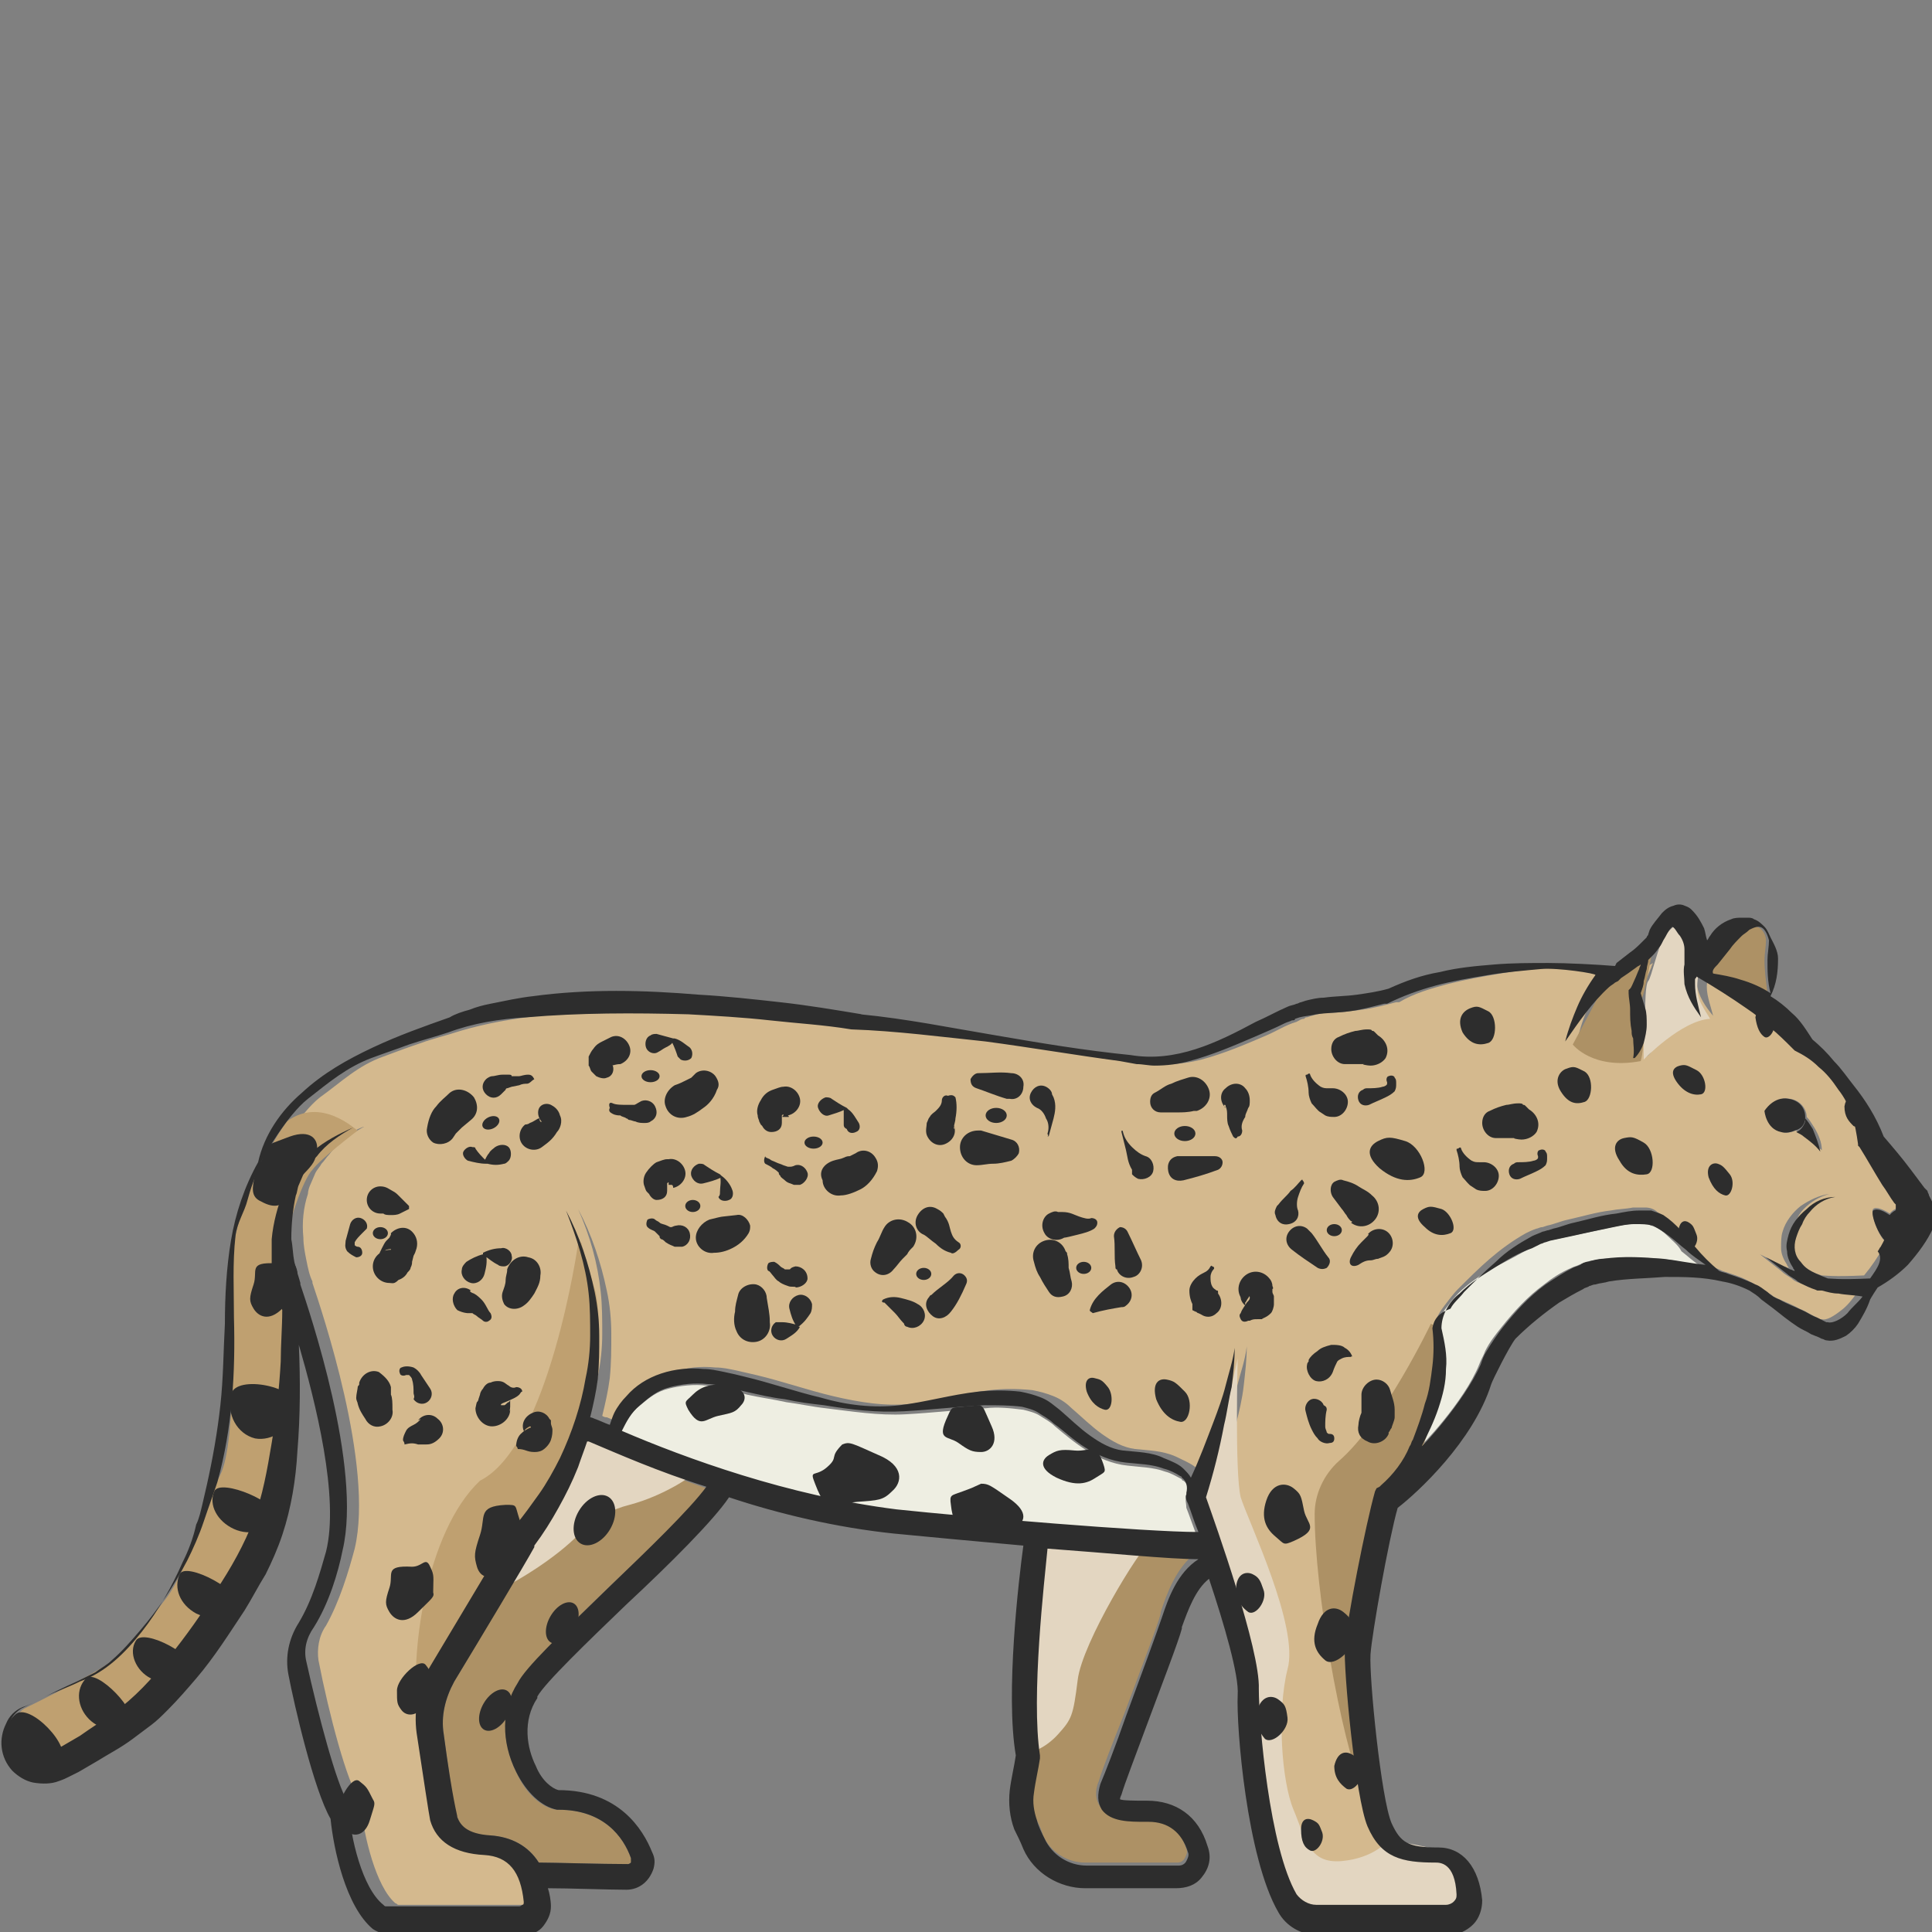 <?xml version="1.0" encoding="utf-8"?>
<!-- Generator: Adobe Illustrator 23.0.0, SVG Export Plug-In . SVG Version: 6.00 Build 0)  -->
<svg version="1.1" id="Layer_1" xmlns="http://www.w3.org/2000/svg" xmlns:xlink="http://www.w3.org/1999/xlink" x="0px" y="0px"
	 viewBox="0 0 128 128" 
width="128" height="128"
style="enable-background:new 0 0 128 128;" xml:space="preserve">
<rect x="0" y="0" width="128" height="128" fill="#808080" stroke="none"/>
<style type="text/css">
	.st0{fill:#EEEEE2;}
	.st1{fill:#AD9165;}
	.st2{fill:#E5B77A;}
	.st3{fill:#E3D6C1;}
	.st4{fill:#D4B98E;}
	.st5{fill:#BFA070;}
	.st6{fill:#2D2D2D;}
</style>
<g>
	<path class="st0" d="M78.6,99.2C78.6,99.1,78.6,99.1,78.6,99.2C78.6,99.1,78.6,99.1,78.6,99.2c0.2-0.5,0.1-0.9-0.2-1.1
		c0,0-0.1,0-0.1-0.1c0,0,0,0,0,0c-0.4-0.2-0.7-0.4-1.1-0.5c-0.8-0.3-1.7-0.3-2.5-0.4c-1-0.1-1.9-0.5-2.7-1c-0.8-0.5-1.5-1.1-2.1-1.6
		c-0.3-0.3-0.7-0.5-1-0.7c-0.3-0.2-0.7-0.3-1.1-0.4c-0.8-0.1-1.7-0.2-2.5-0.1c-1.7,0.1-3.5,0.3-5.3,0.4c-1.8,0.1-3.6-0.2-5.3-0.4
		c-0.9-0.1-1.8-0.3-2.6-0.4c-0.9-0.2-1.7-0.3-2.6-0.5L48,92c-0.4-0.1-0.8-0.2-1.2-0.2c-0.8-0.1-1.7,0-2.5,0.2
		c-0.8,0.2-1.3,0.6-2,1.2c-0.5,0.4-0.9,1-1.2,1.7c4.2,1.8,11,4.3,18.2,5.2c4.7,0.5,16.5,1.5,20,1.7c-0.3-0.8-0.5-1.4-0.7-1.9
		C78.6,99.6,78.5,99.4,78.6,99.2z"/>
	<path class="st1" d="M68.8,116.1l0,0.1l0,0.1c-0.1,0.7-0.3,1.5-0.4,2.3c-0.1,0.6,0,1.2,0.2,1.8c0.2,0.4,0.4,0.8,0.5,1.2
		c0.5,1.1,1.6,1.8,2.8,1.8h6.1c0.2,0,0.4-0.1,0.5-0.3c0.1-0.2,0.2-0.4,0.1-0.6c-0.4-1.3-1.3-2-2.6-2l-0.2,0c-1.1,0-2.3,0-2.9-0.8
		c-0.3-0.4-0.4-1-0.1-1.7c0.2-0.7,0.9-2.5,1.7-4.5c1-2.7,2.2-5.8,2.4-6.6l0-0.1c0.4-1.2,1-2.9,2.3-3.9c-1.8-0.1-5.8-0.4-10-0.7
		C69.1,104.5,68.2,112.2,68.8,116.1z"/>
	<path class="st2" d="M111.2,61.4C111.2,61.4,111.2,61.4,111.2,61.4C111.2,61.4,111.2,61.4,111.2,61.4z"/>
	<path class="st3" d="M76.1,102.3c-0.5,0.2-4.4,6.5-4.7,9c-0.3,2.4-0.4,2.6-1.3,3.6c-0.7,0.8-2.3,1.8-2.3,0.5
		c-0.1-1.3,0.8-13.8,0.8-13.8L76.1,102.3z"/>
	<path class="st1" d="M117.1,65.8c-0.1-0.8-0.2-1.5-0.2-2.2c0-0.4,0.1-0.9,0.1-1.3c0-0.4-0.3-0.9-0.7-0.9c-0.2,0-0.4,0.1-0.6,0.2
		c-0.2,0.1-0.3,0.2-0.5,0.4c-0.3,0.2-0.5,0.6-0.8,0.9l-0.8,1c-0.2,0.2-0.3,0.4-0.5,0.6c0.6,0.1,1.2,0.2,1.8,0.4
		C115.7,65.2,116.4,65.5,117.1,65.8z"/>
	<path class="st1" d="M38.9,95.5c-0.2,0.6-0.4,1.1-0.6,1.7c-0.4,0.9-0.8,1.8-1.3,2.7c-0.5,0.9-1,1.7-1.6,2.5c0,0,0,0,0,0.1
		c-0.7,1.1-3.7,6.2-5.3,8.9c-0.6,1.1-0.9,2.3-0.7,3.5c0.6,4.5,0.8,5.4,0.9,5.5c0.2,0.6,0.6,1.2,2.2,1.2c1.4,0.1,2.5,0.7,3.2,1.8
		c1,0,4.1,0.1,5.9,0.1c0.1,0,0.2-0.1,0.2-0.1c0,0,0.1-0.1,0-0.3c-0.5-1.4-1.8-3.2-4.8-3.2l-0.1,0c-1-0.1-2.1-1.1-2.7-2.5
		c-1-2-0.9-4.2,0.1-5.9c0.6-1,2.7-3.1,6.1-6.4c2.5-2.4,5.3-5,6.4-6.5c-3.2-1.1-5.9-2.2-7.8-3C39,95.5,39,95.5,38.9,95.5z"/>
	<path class="st4" d="M124.1,80.1c0.2-0.2,0.8,0.1,1.1,0.3c0.3-0.4,0.9-0.5,1.2-0.5c0,0,0,0,0-0.1c0,0,0,0,0-0.1l-0.1-0.1
		c-0.3-0.4-0.5-0.8-0.8-1.2c-0.5-0.8-1-1.6-1.5-2.5l-0.1-0.1l0-0.1c-0.1-0.6-0.2-1.3-0.4-1.9c-0.2-0.6-0.5-1.2-0.9-1.7
		c-0.4-0.5-0.8-1-1.3-1.5c-0.5-0.4-1.1-0.8-1.6-1.1l0,0l-0.1-0.1c-0.5-0.5-1-0.9-1.5-1.4c-0.5-0.4-1-0.9-1.6-1.3
		c-1-0.8-2.2-1.5-3.3-2.1c0,0.1-0.1,0.1-0.1,0.2c0,0.1,0,0.2,0,0.3c-0.1,0.7,0.2,1.4,0.4,2.2c-0.5-0.6-1-1.3-1.1-2.2
		c-0.1-0.4-0.1-0.9,0-1.3c0-0.2,0-0.4,0-0.5c0-0.2,0-0.3,0-0.5c-0.1-0.3-0.2-0.6-0.3-0.9c-0.1-0.2-0.3-0.5-0.5-0.6
		c0,0-0.1,0.1-0.1,0.1c-0.2,0.2-0.4,0.5-0.5,0.8l-0.1,0.2c0,0.1-0.1,0.2-0.2,0.3c-0.2,0.2-0.3,0.4-0.5,0.6c-0.1,0.1-0.1,0.1-0.2,0.2
		c0,0.2-0.1,0.4-0.1,0.6c0,0.3-0.1,0.5-0.2,0.8c-0.1,0.3-0.1,0.5-0.2,0.8c0.1,0.3,0.2,0.7,0.3,1c0.1,0.4,0.1,0.8,0.1,1.1
		c0,0.4-0.1,0.8-0.2,1.2c-0.1,0.4-0.3,0.8-0.6,1c0,0-0.1,0-0.1,0c0,0,0,0,0,0l0,0c0.1-0.5,0-0.9,0-1.3c0-0.2,0-0.3-0.1-0.5
		c-0.1-0.4-0.1-0.9-0.1-1.4c0-0.4,0-0.7-0.1-1.1l0-0.2l0.1-0.1c0.1-0.2,0.2-0.4,0.3-0.6c0.1-0.2,0.2-0.5,0.3-0.7
		c0-0.1,0.1-0.2,0.1-0.3c-0.1,0.1-0.2,0.1-0.3,0.2c-0.3,0.2-0.6,0.5-1,0.7l-0.2,0.2l-0.2,0.1c-0.1,0.1-0.3,0.2-0.4,0.3
		c-1,1-1.9,2.3-2.9,3.6c0.2-0.8,0.4-1.5,0.8-2.3c0.3-0.7,0.7-1.4,1.2-2.1c0.1-0.2-2.5-0.5-3.6-0.4c-1.2,0.1-2.4,0.2-3.5,0.4
		c-1.2,0.2-2.3,0.4-3.5,0.7c-1.1,0.3-2.2,0.6-3.2,1.2l-0.1,0l-0.1,0c-0.8,0.2-1.5,0.4-2.3,0.5c-0.8,0.1-1.5,0.2-2.2,0.2
		c-0.4,0-0.7,0.1-1.1,0.2l-0.3,0.1c-0.1,0-0.1,0-0.2,0.1c-0.2,0-0.3,0.1-0.5,0.2c-0.7,0.2-1.3,0.6-2,0.9c-1.4,0.6-2.8,1.2-4.3,1.6
		c-0.8,0.2-1.5,0.3-2.3,0.3c-0.4,0-0.8,0-1.2-0.1l-1.1-0.2c-3-0.4-6-0.9-8.9-1.3c-3-0.4-6-0.7-8.9-0.8l0,0l0,0
		c-1.8-0.2-3.6-0.4-5.4-0.6c-1.8-0.2-3.6-0.3-5.4-0.4c-3.6-0.2-7.2-0.2-10.7,0.2c-1.8,0.2-3.5,0.5-5.2,1c-0.9,0.3-1.8,0.5-2.6,0.8
		c-0.9,0.3-1.7,0.6-2.5,0.9c-1.7,0.6-2.8,1.7-4.2,2.7c-1.4,1.1-2.9,3.8-2.9,3.8c-0.5,0.9-1,2.5-1.1,2.9c-0.2,0.9-0.7,1.5-0.8,2.4
		c-0.1,1.8-0.1,3.6-0.1,5.4c0.1,3.6-0.1,7.4-1.1,10.9c-0.3,0.9-0.5,1.8-0.9,2.6c-0.3,0.9-0.7,1.7-1.1,2.6c-0.9,1.6-1.9,3.2-3.1,4.6
		c-0.6,0.7-1.2,1.4-1.9,2c-0.3,0.3-0.7,0.6-1.1,0.8c-0.4,0.3-0.8,0.4-1.2,0.6c-0.8,0.4-1.6,0.8-2.5,1.2l-0.6,0.3
		c-0.2,0.1-0.4,0.2-0.6,0.3c-0.3,0.2-0.6,0.5-0.7,0.8c-0.3,0.7-0.1,1.5,0.4,2c0.5,0.5,1.3,0.6,1.9,0.3c0.1-0.1,0.4-0.2,0.5-0.3
		l0.6-0.3l1.2-0.7c0.8-0.5,1.5-1,2.2-1.5c1.4-1,2.6-2.3,3.7-3.7c1.1-1.4,2.1-2.9,3.1-4.4c0.9-1.5,1.9-3.1,2.5-4.7
		c0.6-1.6,1-3.4,1.2-5.1c0.3-1.8,0.5-3.6,0.6-5.4c0.1-1.1,0.1-2.3,0.1-3.4c-0.3-0.9-0.5-1.4-0.5-1.5c0-0.1,0-0.2,0-0.3
		c-0.1-0.5-0.1-0.9-0.2-1.3c0-0.5,0-1.1,0-1.6c0.1-1.1,0.3-2.2,0.8-3.2c0.1-0.2,0.2-0.5,0.4-0.7l0.4-0.7c0.2-0.2,0.3-0.4,0.5-0.6
		c0.2-0.2,0.4-0.4,0.6-0.6c0.8-0.7,1.7-1.2,2.7-1.6c-0.9,0.5-1.8,1.1-2.4,1.9c-0.2,0.2-0.3,0.4-0.5,0.6c-0.1,0.2-0.3,0.4-0.4,0.6
		l-0.3,0.7c-0.1,0.2-0.2,0.5-0.2,0.7c-0.3,0.9-0.4,1.9-0.3,2.9c0,0.5,0.1,1,0.2,1.5c0.1,0.5,0.2,1,0.4,1.4l0,0c0,0,0,0.1,0,0.1
		c0.6,1.8,4.1,12.1,2.8,17.6c-0.4,1.5-1,3.5-1.9,5.1c-0.5,0.7-0.6,1.6-0.5,2.3c0.7,3.6,1.9,8.1,2.7,9.2l0.1,0.2l0,0.2
		c0.2,2,1,5.4,2.3,6.5c0.1,0,0.1,0.1,0.2,0.1h8.8c0.1,0,0.2-0.1,0.2-0.1c0,0,0.1-0.1,0.1-0.2c-0.1-2-1-3.1-2.6-3.1
		c-1.9-0.1-3.1-0.8-3.6-2.3c-0.2-0.5-0.5-2.5-0.9-5.8c-0.2-1.5,0.1-3.1,0.9-4.4c1.8-3,5.2-8.7,5.5-9.2c0.1-0.1,0.1-0.2,0.2-0.2
		c0.5-0.6,1-1.3,1.5-2c0.5-0.8,1-1.6,1.4-2.4c0.8-1.7,1.4-3.5,1.7-5.3c0.2-0.9,0.3-1.9,0.3-2.8c0-0.9,0-1.9-0.1-2.8
		c-0.2-1.9-0.7-3.7-1.5-5.5c0.9,1.7,1.5,3.5,1.9,5.4c0.2,0.9,0.3,1.9,0.3,2.9c0,1,0,1.9-0.1,2.9c-0.1,0.8-0.3,1.7-0.5,2.5
		c0,0,0.1,0.1,0.3,0.1c0.3,0.1,0.6,0.3,1,0.4c0.1-0.3,0.2-0.5,0.3-0.8c0.2-0.4,0.5-0.8,0.8-1.1c0.7-0.7,1.5-1.2,2.3-1.5
		c0.9-0.3,1.8-0.4,2.8-0.3c0.5,0,0.9,0.1,1.4,0.2c0.4,0.1,0.9,0.2,1.3,0.3c1.7,0.4,3.4,1,5.1,1.4c1.7,0.4,3.5,0.7,5.2,0.5
		c1.7-0.2,3.4-0.7,5.2-0.9c0.9-0.1,1.8-0.1,2.8,0c0.5,0.1,0.9,0.2,1.4,0.4c0.5,0.2,0.9,0.5,1.2,0.8c0.7,0.6,1.3,1.2,2,1.7
		c0.7,0.5,1.4,0.9,2.2,1c0.9,0.1,1.8,0.1,2.7,0.5c0.4,0.2,0.9,0.4,1.3,0.7c0.2,0.2,0.4,0.4,0.5,0.6c0.6-1.3,1-2.4,1.5-3.7
		c0.3-0.8,0.6-1.6,0.8-2.4c0.2-0.8,0.5-1.6,0.6-2.5c0,0.9-0.1,1.7-0.2,2.6c-0.1,0.9-0.3,1.7-0.5,2.5c-0.3,1.6-0.7,3.2-1.2,4.8
		c0.6,1.7,3.6,10.1,3.5,12.7c-0.1,2.3,0.7,10.5,2.5,13.6c0.3,0.5,0.8,0.7,1.3,0.7H96c0.2,0,0.4-0.1,0.5-0.2c0.1-0.1,0.2-0.3,0.2-0.5
		c-0.2-2.1-1.1-2.1-1.4-2.1c-2.2,0-3.5-0.4-4.5-2.4c-0.9-1.9-1.6-10.4-1.5-11.9c0.1-1.6,1.3-8.2,2-10.3l0.1-0.2l0.2-0.1
		c0,0,0.1,0,0.1-0.1c0.9-0.7,1.5-1.6,1.9-2.6c0.1-0.1,0.1-0.3,0.2-0.4c0.3-0.8,0.6-1.6,0.8-2.4c0.2-0.8,0.4-1.7,0.5-2.5
		c0.1-0.8,0.1-1.7,0-2.5l0,0l0,0c0-0.6,0.3-1,0.6-1.4c0.3-0.4,0.6-0.8,0.9-1.1c0.7-0.7,1.4-1.4,2.1-2c0.7-0.6,1.5-1.2,2.4-1.7
		c0.2-0.1,0.4-0.2,0.7-0.3c0.1,0,0.2-0.1,0.4-0.1l0.3-0.1c0.5-0.1,0.9-0.3,1.4-0.4c0.9-0.2,1.9-0.5,2.8-0.6c0.5-0.1,1-0.1,1.5-0.2
		c0.1,0,0.3,0,0.4,0c0.1,0,0.3,0,0.4,0c0.3,0,0.6,0.1,0.8,0.3c1,0.6,1.5,1.4,2.1,2.1c0.5,0.6,1,1.1,1.6,1.6c0.2,0,0.4,0.1,0.6,0.2
		c0.6,0.2,1.3,0.4,1.8,0.7c0.3,0.1,0.6,0.4,0.8,0.5c0.3,0.2,0.6,0.3,0.8,0.5c0.6,0.3,1.2,0.5,1.7,0.8c0.3,0.1,0.6,0.3,0.8,0.4
		l0.4,0.2l0.2,0.1c0,0,0.1,0,0.1,0c0.3,0.1,0.8-0.2,1.3-0.6c0.4-0.3,0.7-0.7,1-1.1c-0.5,0-1.1-0.1-1.6-0.2c-0.4-0.1-0.7-0.1-1.1-0.2
		c0,0,0,0-0.1,0c0,0,0,0-0.1,0c0,0-0.1,0-0.1,0c-0.2,0-0.3-0.1-0.5-0.2c-0.3-0.1-0.6-0.2-0.8-0.4c-0.3-0.2-0.5-0.3-0.7-0.5l-1.4-1.1
		l1.6,0.8c0.1,0,0.2,0.1,0.3,0.1c0-0.1-0.1-0.1-0.1-0.2c-0.2-0.3-0.4-0.7-0.4-1.1c0-0.4,0-0.8,0.1-1.1c0.2-0.7,0.7-1.3,1.2-1.7
		c0.6-0.4,1.2-0.7,1.9-0.8c-0.7,0.2-1.2,0.5-1.7,1c-0.2,0.2-0.4,0.5-0.5,0.8c-0.2,0.3-0.3,0.6-0.4,0.9c-0.2,0.6,0,1.2,0.3,1.6
		c0.4,0.4,0.5,0.7,1.8,1.1c0.2,0,0.7,0.1,2.8,0c0.5-0.6,0.9-1.2,1.3-1.9c0.1-0.1,0.1-0.2,0.2-0.3C124.5,82.1,123.9,80.3,124.1,80.1z
		 M119.5,75.2c-0.2-0.1-0.4-0.2-0.5-0.3c-0.3,0.1-0.6,0.2-0.9,0.1c-1-0.2-1.1-1.4-1.1-1.4s0.6-1,1.6-0.8c0.7,0.1,1.1,0.7,1.1,1.2
		c0.2,0.2,0.3,0.4,0.5,0.7c0.3,0.5,0.5,1,0.5,1.5C120.3,75.9,119.9,75.5,119.5,75.2z"/>
	<path class="st3" d="M33.9,104.9c0,0,2.8-1.5,4.6-3.4c0.9-0.9,2-1.5,3.2-1.8c2.3-0.6,4.3-2,4.1-2c-0.2,0-7-2.7-7-2.7
		s-2.1,5.9-3,6.6C34.9,102.2,33.9,104.9,33.9,104.9z"/>
	<path class="st1" d="M104.2,69.2c0,0,1.3,1.7,4.5,1.1c0.3-0.9,0.2-3.7,0.1-4.2c0.2-0.5,0.6-2.7,0.6-2.7s-2.8,1.3-3.4,2.4
		C105.5,66.8,104.2,69.2,104.2,69.2z"/>
	<path class="st3" d="M82,90c0,0-0.2,7.6,0.2,9.2c0.5,1.6,3.9,8.6,3.1,11.4c-0.7,2.8-0.4,7.4,0.4,9.3c0.8,1.9,1,3.6,3.2,3.4
		c2.2-0.2,3.1-1.4,3.1-1.4s4.4,0.7,4.6,1.2s1.4,2.9,0.7,3.4c-0.7,0.6-9.3,0.5-10,0.5c-0.7,0-2.6-1.5-2.7-2.9s-1.7-13.6-2.1-14.9
		c-0.4-1.2-1.6-7.1-2.3-8.3c-0.7-1.2-0.3-2.8-0.3-2.8l1.2-4L82,90z"/>
	<path class="st3" d="M108.9,70.2c0,0,2.5-2.6,4.4-2.7c-0.6-1-1-1.4-0.8-2.8s0.5-2.9-0.3-3.4c-0.9-0.5-1.5,0.2-1.9,0.7
		c-0.4,0.5-0.9,2.8-1.1,3s-0.2,1.7-0.2,1.8C108.9,66.9,108.9,70.2,108.9,70.2z"/>
	<path class="st0" d="M110.5,81.9c-0.3-0.3-0.7-0.6-1.1-0.7c-0.4-0.2-0.7-0.2-1.2-0.1c-0.4,0-0.9,0.1-1.4,0.2
		c-0.9,0.2-1.8,0.4-2.8,0.6l-1.4,0.3l-0.3,0.1c-0.1,0-0.2,0.1-0.3,0.1c-0.2,0.1-0.4,0.2-0.6,0.3c-0.8,0.4-1.6,0.9-2.5,1.3
		c-0.8,0.5-1.6,1-2.3,1.7c-0.3,0.3-0.6,0.7-0.9,1.1c-0.2,0.4-0.4,0.8-0.3,1.2c0.2,0.9,0.3,1.8,0.3,2.7c-0.1,0.9-0.3,1.8-0.5,2.6
		c-0.3,0.9-0.6,1.7-1.1,2.5c-0.1,0.2,2.9-2.9,3.9-5.4c0.1-0.3,0.3-0.6,0.4-0.9c0.3-0.6,0.7-1.1,1.1-1.6c0.8-1,1.7-2,2.8-2.8
		c0.5-0.4,1.1-0.8,1.8-1.1c0.2-0.1,0.3-0.1,0.5-0.2c0.2-0.1,0.4-0.1,0.5-0.2c0.3-0.1,0.7-0.1,1-0.2c1.3-0.1,2.7-0.1,4,0
		c0.9,0.1,1.8,0.3,2.6,0.5c-0.5-0.3-0.9-0.7-1.3-1C111.2,82.5,110.8,82.2,110.5,81.9z"/>
	<path class="st5" d="M38.3,82.4c0,0-1.9,13.4-6.5,15.7c-3.6,3.4-4.7,11.6-4.1,15.6c1.7-2.5,5-9,6.2-10.3s4.4-6.6,4.8-8.3
		s1-4.1,1-5.4s0-3.3-0.3-4.3c-0.3-1-0.9-3.1-0.9-3.1L38.3,82.4z"/>
	<path class="st1" d="M94.8,87.7c0,0-3.1,6.5-6.1,9.1c-1,0.9-1.6,2.2-1.6,3.5c0,5,1.7,14.8,3.2,18.4c-0.3-6.3,0.1-14,0.9-16.1
		c0.7-2.1,2-4.8,2.3-5c0.3-0.2,1.7-4.4,1.9-5.2c0.2-0.8,0.1-4.4,0-4.5C95.1,87.9,94.8,87.7,94.8,87.7z"/>
	<path class="st5" d="M23.7,74.9c-0.1,0-2.4-2.3-4.7-0.6c-1.5,2.1-3.6,6.3-3.6,9.4c0,3.1,0.3,11.8-0.8,14s-2.2,6.4-3.6,8.2
		s-2.5,3.4-3.8,4.3s-5.2,2.8-5.6,3s-1.8,2-0.8,3.2c0.9,1.2,2.5,1.3,3,0.9c0.6-0.4,6.3-4.1,7.3-5.5s4.5-5,5.3-7.1
		c0.7-2.2,2.5-6.4,2.5-8.9c0-2.4,0.7-7.7,0.7-9c0-1.3-0.6-3.2-0.6-4.4c0-1.2,1.1-4.3,1.7-4.9C21.2,76.8,23.7,74.9,23.7,74.9z"/>
	<path class="st6" d="M119.6,74.1c0,0.1,0,0.1,0,0.2c-0.1,0.3-0.3,0.6-0.6,0.7c0.2,0.1,0.4,0.2,0.5,0.3c0.4,0.3,0.8,0.6,1.1,1
		c-0.1-0.5-0.3-1-0.5-1.5C119.9,74.5,119.8,74.3,119.6,74.1z"/>
	<path class="st6" d="M119.6,74.2c0-0.1,0-0.1,0-0.2c0-0.6-0.4-1.1-1.1-1.2c-1-0.2-1.6,0.8-1.6,0.8s0.1,1.2,1.1,1.4
		c0.3,0.1,0.7,0,0.9-0.1C119.3,74.8,119.5,74.6,119.6,74.2z"/>
	<path class="st6" d="M127.8,79.2c0-0.1-0.1-0.2-0.1-0.3l-0.1-0.1l-0.1-0.1c-0.3-0.4-0.6-0.8-0.9-1.2c-0.6-0.8-1.2-1.5-1.8-2.2
		c-0.5-1.3-1.2-2.4-2-3.4c-0.4-0.5-0.8-1.1-1.3-1.6c-0.4-0.5-0.9-1-1.5-1.5l0.1,0.1c-0.4-0.6-0.8-1.3-1.4-1.8
		c-0.4-0.4-0.9-0.8-1.4-1.1c0.4-0.8,0.5-1.6,0.5-2.5c0-0.5-0.3-1-0.5-1.4c-0.1-0.2-0.2-0.5-0.4-0.7c-0.2-0.2-0.4-0.4-0.7-0.5
		c-0.1-0.1-0.3-0.1-0.4-0.1c-0.1,0-0.3,0-0.4,0c-0.2,0-0.5,0-0.7,0.1c-0.6,0.2-1.1,0.6-1.4,1.1c-0.1,0.1-0.1,0.2-0.2,0.3
		c-0.1-0.3-0.1-0.5-0.2-0.8c-0.2-0.4-0.4-0.8-0.8-1.2c-0.1-0.1-0.2-0.2-0.5-0.3c-0.2-0.1-0.5-0.1-0.7,0c-0.4,0.1-0.6,0.3-0.8,0.5
		c-0.3,0.4-0.6,0.7-0.8,1.1l-0.1,0.3c0,0.1-0.1,0.1-0.1,0.2c-0.1,0.1-0.2,0.2-0.3,0.3c-0.2,0.2-0.5,0.5-0.8,0.7l-0.9,0.7L107,64
		c-1.2-0.1-3.2-0.2-4.4-0.2c-1.2,0-2.4,0-3.6,0.1c-1.2,0.1-2.4,0.2-3.6,0.5c-1.2,0.2-2.3,0.6-3.4,1.1c-0.7,0.2-1.4,0.3-2.1,0.4
		c-0.7,0.1-1.5,0.1-2.2,0.2c-0.4,0-0.8,0.1-1.2,0.2l-0.3,0.1c-0.1,0-0.2,0.1-0.3,0.1c-0.2,0.1-0.4,0.1-0.6,0.2
		c-0.7,0.3-1.4,0.7-2.1,1c-2.6,1.4-5.3,2.7-8.3,2.2c-3-0.3-6-0.8-8.9-1.3c-3-0.5-5.9-1.1-9-1.4l0.1,0c-1.8-0.3-3.6-0.6-5.4-0.8
		c-1.8-0.2-3.6-0.4-5.4-0.5c-3.6-0.3-7.3-0.4-11,0.1c-0.9,0.1-1.8,0.3-2.8,0.5c-0.5,0.1-0.9,0.2-1.4,0.4c-0.4,0.1-1,0.3-1.3,0.5
		c-1.7,0.6-3.4,1.2-5.1,2c-1.7,0.8-3.3,1.7-4.7,3c-1.4,1.2-2.5,2.8-2.9,4.6c0,0,0,0,0,0c-0.9,1.6-1.5,3.4-1.8,5.2
		c-0.3,1.8-0.4,3.7-0.4,5.5c-0.1,1.8-0.1,3.6-0.3,5.4c-0.2,1.8-0.5,3.5-0.9,5.3c-0.1,0.4-0.2,0.9-0.3,1.3c-0.1,0.4-0.2,0.9-0.4,1.3
		c-0.2,0.9-0.5,1.7-0.9,2.5c-0.7,1.6-1.6,3.2-2.7,4.6c-1.1,1.4-2.4,2.7-4.1,3.3c-0.8,0.4-1.7,0.7-2.5,1.1l-0.6,0.3
		c-0.2,0.1-0.4,0.2-0.7,0.3c-0.5,0.2-0.9,0.6-1.1,1.1c-0.5,1-0.4,2.2,0.4,3.1c0.4,0.4,0.9,0.7,1.4,0.8c0.6,0.1,1.2,0.1,1.7-0.1
		c0.3-0.1,0.5-0.2,0.7-0.3l0.6-0.3l1.2-0.7c0.8-0.5,1.6-0.9,2.4-1.5c0.4-0.3,0.8-0.6,1.2-0.9c0.4-0.3,0.7-0.6,1.1-1
		c0.7-0.7,1.3-1.4,1.9-2.1c1.2-1.4,2.2-3,3.2-4.5c0.5-0.8,0.9-1.6,1.4-2.4c0.4-0.8,0.8-1.7,1.1-2.6c0.6-1.8,0.9-3.7,1-5.5
		c0.2-2.4,0.2-4.8,0.1-7.1c1.1,3.8,2.7,10.1,1.8,13.7c-0.4,1.4-0.9,3.2-1.8,4.7c-0.7,1.1-0.9,2.3-0.7,3.4c0.4,2.1,1.7,7.7,2.8,9.6
		c0.2,2,1,5.8,2.8,7.3c0.3,0.2,0.8,0.4,1.2,0.4h8.8c0.5,0,1-0.2,1.3-0.6c0.3-0.4,0.5-0.8,0.5-1.3c0-0.4-0.1-0.9-0.2-1.2
		c1.4,0,4,0.1,5.2,0.1c0,0,0,0,0,0c0.8,0,1.5-0.5,1.8-1.4c0.1-0.4,0.1-0.7-0.1-1.1c-0.6-1.5-2.2-4.1-6.2-4.1
		c-0.4-0.1-1.1-0.6-1.5-1.6c-0.6-1.2-0.9-3,0.1-4.5l0-0.1c0.5-0.9,3.3-3.6,5.9-6.1c2.9-2.7,5.8-5.6,6.8-7.1c0,0,0,0,0,0
		c3.3,1.1,7.1,2,10.9,2.4c2,0.2,5.3,0.5,8.6,0.8c-0.3,2.2-1.2,9.8-0.5,13.9c-0.1,0.7-0.3,1.5-0.4,2.3c-0.1,0.9,0,1.8,0.3,2.6
		c0.2,0.4,0.4,0.8,0.6,1.3c0.7,1.6,2.4,2.6,4.1,2.6h6c0.7,0,1.3-0.2,1.7-0.7c0.5-0.6,0.7-1.3,0.4-2.1c-0.6-2-2.1-3-4-3l-0.2,0
		c-0.5,0-1.5,0-1.6-0.1c0,0,0-0.1,0.1-0.3c0.2-0.7,0.9-2.5,1.6-4.4c1-2.7,2.2-5.8,2.4-6.6l0-0.1c0.4-1.1,0.9-2.5,1.8-3.2
		c1,3,2,6.4,1.9,7.7c-0.1,2.1,0.6,10.8,2.7,14.4c0.5,0.9,1.5,1.5,2.6,1.5H96c0.6,0,1.2-0.3,1.6-0.7c0.4-0.4,0.6-1,0.6-1.6
		c-0.2-2.2-1.3-3.5-2.9-3.5c-2,0-2.5-0.3-3.1-1.6c-0.7-1.6-1.5-9.7-1.4-11.2c0.1-1.4,1.2-7.6,1.8-9.7c1.3-1,5-4.4,6.2-8.2
		c0.1-0.3,1.2-2.5,1.6-3c0.9-0.9,1.9-1.7,2.9-2.4c0.5-0.3,1-0.6,1.6-0.9c0.1-0.1,0.3-0.1,0.4-0.2c0.1,0,0.2-0.1,0.4-0.1
		c0.3-0.1,0.6-0.1,0.9-0.2c1.2-0.2,2.5-0.2,3.7-0.3c1.3,0,2.5,0,3.8,0.3c0.6,0.1,1.2,0.3,1.8,0.6c0.3,0.2,0.5,0.3,0.8,0.6l0.8,0.6
		c0.5,0.4,1,0.8,1.6,1.2c0.3,0.2,0.6,0.3,0.9,0.5l0.5,0.2l0.2,0.1c0.1,0,0.2,0.1,0.3,0.1c0.5,0.1,0.9-0.1,1.3-0.3
		c0.3-0.2,0.6-0.5,0.8-0.8c0.3-0.5,0.6-1,0.8-1.6c0,0,0.1-0.2,0.5-0.8c0.7-0.4,1.4-0.9,2-1.5c0.7-0.8,1.3-1.6,1.7-2.5
		c0.2-0.3,0.2-0.7,0.2-1.1C128,79.6,127.9,79.4,127.8,79.2z M113.8,63.9l0.8-1c0.2-0.3,0.5-0.6,0.8-0.9c0.1-0.1,0.3-0.2,0.5-0.4
		c0.2-0.1,0.4-0.2,0.6-0.2c0.4,0,0.6,0.5,0.7,0.9c0,0.4-0.1,0.9-0.1,1.3c0,0.7,0,1.4,0.2,2.2c-0.6-0.4-1.3-0.7-2-0.9
		c-0.6-0.2-1.2-0.3-1.8-0.4C113.4,64.3,113.6,64.1,113.8,63.9z M111.2,61.4C111.2,61.4,111.2,61.4,111.2,61.4
		C111.2,61.4,111.2,61.4,111.2,61.4z M40.4,105.1c-3.4,3.3-5.6,5.4-6.1,6.4c-1.1,1.7-1.1,3.9-0.1,5.9c0.7,1.4,1.7,2.3,2.7,2.5l0.1,0
		c3,0,4.3,1.8,4.8,3.2c0,0.1,0,0.2,0,0.3c0,0-0.1,0.1-0.2,0.1c-1.8,0-4.9-0.1-5.9-0.1c-0.7-1.1-1.8-1.7-3.2-1.8
		c-1.6-0.1-2-0.7-2.2-1.2c0-0.2-0.3-1-0.9-5.5c-0.2-1.2,0.1-2.4,0.7-3.5c1.7-2.8,4.7-7.8,5.3-8.9c0,0,0,0,0-0.1
		c0.6-0.8,1.1-1.6,1.6-2.5c0.5-0.9,0.9-1.7,1.3-2.7c0.2-0.6,0.4-1.1,0.6-1.7c0,0,0.1,0,0.1,0c1.9,0.8,4.6,2,7.8,3
		C45.7,100,42.9,102.7,40.4,105.1z M77,107.1L77,107.1c-0.3,0.9-1.4,3.9-2.4,6.6c-0.7,2-1.4,3.8-1.7,4.5c-0.2,0.7-0.2,1.2,0.1,1.7
		c0.6,0.8,1.8,0.8,2.9,0.8l0.2,0c1.3,0,2.2,0.7,2.6,2c0.1,0.2,0,0.4-0.1,0.6c-0.1,0.2-0.3,0.3-0.5,0.3h-6.1c-1.2,0-2.3-0.7-2.8-1.8
		c-0.2-0.4-0.4-0.8-0.5-1.2c-0.2-0.6-0.3-1.2-0.2-1.8c0.1-0.8,0.3-1.6,0.4-2.3l0-0.1l0-0.1c-0.6-3.9,0.3-11.6,0.5-13.7
		c4.1,0.3,8.1,0.7,10,0.7C78,104.2,77.4,105.9,77,107.1z M59.4,100c-7.2-0.9-14-3.4-18.2-5.2c0.3-0.6,0.6-1.2,1.2-1.7
		c0.7-0.6,1.2-1,2-1.2c0.8-0.2,1.6-0.3,2.5-0.2c0.4,0,0.8,0.1,1.2,0.2l1.3,0.3c0.9,0.2,1.7,0.4,2.6,0.5c0.9,0.2,1.7,0.3,2.6,0.4
		c1.8,0.3,3.5,0.5,5.3,0.4c1.8-0.1,3.5-0.3,5.3-0.4c0.9,0,1.7,0,2.5,0.1c0.4,0.1,0.8,0.2,1.1,0.4c0.3,0.2,0.7,0.4,1,0.7
		c0.7,0.5,1.3,1.1,2.1,1.6c0.8,0.5,1.7,0.9,2.7,1c0.9,0.1,1.7,0.1,2.5,0.4c0.4,0.1,0.8,0.3,1.1,0.5c0,0,0,0,0,0c0,0,0.1,0,0.1,0.1
		c0.3,0.2,0.4,0.6,0.3,1c0,0,0,0,0,0c0,0,0,0.1,0,0.1c-0.1,0.2,0,0.4,0.1,0.6c0.2,0.5,0.4,1.2,0.7,1.9
		C75.9,101.5,64.1,100.5,59.4,100z M110.2,83.4c-1.3-0.1-2.6-0.2-4,0c-0.3,0-0.7,0.1-1,0.2c-0.2,0-0.4,0.1-0.5,0.2
		c-0.2,0.1-0.3,0.1-0.5,0.2c-0.6,0.3-1.2,0.7-1.8,1.1c-1.1,0.8-2,1.8-2.8,2.8c-0.4,0.5-0.8,1.1-1.1,1.6c-0.2,0.3-0.3,0.6-0.4,0.9
		c-1.1,2.5-4,5.6-3.9,5.4c0.4-0.8,0.8-1.6,1.1-2.5c0.3-0.9,0.5-1.7,0.5-2.6c0.1-0.9-0.1-1.8-0.3-2.7c0-0.4,0.1-0.8,0.3-1.2
		c0.2-0.4,0.5-0.8,0.9-1.1c0.7-0.7,1.5-1.2,2.3-1.7c0.8-0.5,1.6-1,2.5-1.3c0.2-0.1,0.4-0.2,0.6-0.3c0.1,0,0.2-0.1,0.3-0.1l0.3-0.1
		l1.4-0.3c0.9-0.2,1.8-0.4,2.8-0.6c0.5-0.1,0.9-0.2,1.4-0.2c0.5,0,0.8,0,1.2,0.1c0.4,0.2,0.7,0.4,1.1,0.7c0.4,0.3,0.7,0.6,1.1,0.9
		c0.4,0.4,0.9,0.7,1.3,1C112,83.7,111.1,83.5,110.2,83.4z M123.9,84.7c-2.1,0.1-2.6,0-2.8,0c-1.3-0.5-1.5-0.7-1.8-1.1
		c-0.4-0.4-0.5-1-0.3-1.6c0.1-0.3,0.2-0.6,0.4-0.9c0.1-0.3,0.3-0.6,0.5-0.8c0.4-0.5,1-0.9,1.7-1c-0.7,0-1.4,0.3-1.9,0.8
		c-0.6,0.5-1,1-1.2,1.7c-0.1,0.4-0.2,0.7-0.1,1.1c0,0.4,0.2,0.8,0.4,1.1c0,0.1,0.1,0.1,0.1,0.2c-0.1,0-0.2-0.1-0.3-0.1l-1.6-0.8
		l1.4,1.1c0.2,0.2,0.5,0.3,0.7,0.5c0.3,0.2,0.6,0.3,0.8,0.4c0.2,0.1,0.3,0.1,0.5,0.2c0,0,0.1,0,0.1,0c0,0,0,0,0.1,0c0,0,0,0,0.1,0
		c0.4,0.1,0.7,0.2,1.1,0.2c0.5,0.1,1.1,0.1,1.6,0.2c-0.3,0.4-0.7,0.7-1,1.1c-0.4,0.4-1,0.7-1.3,0.6c0,0-0.1,0-0.1,0l-0.2-0.1
		l-0.4-0.2c-0.3-0.1-0.6-0.3-0.8-0.4c-0.6-0.3-1.2-0.5-1.7-0.8c-0.3-0.1-0.6-0.3-0.8-0.5c-0.3-0.2-0.5-0.4-0.8-0.5
		c-0.6-0.3-1.2-0.5-1.8-0.7c-0.2-0.1-0.4-0.1-0.6-0.2c-0.6-0.5-1.1-1-1.6-1.6c-0.6-0.7-1.2-1.5-2.1-2.1c-0.2-0.1-0.5-0.2-0.8-0.3
		c-0.1,0-0.3,0-0.4,0c-0.1,0-0.3,0-0.4,0c-0.5,0-1,0.1-1.5,0.2c-1,0.1-1.9,0.4-2.8,0.6c-0.5,0.1-0.9,0.3-1.4,0.4l-0.3,0.1
		c-0.1,0-0.3,0.1-0.4,0.1c-0.2,0.1-0.5,0.2-0.7,0.3c-0.9,0.5-1.7,1-2.4,1.7c-0.7,0.6-1.4,1.3-2.1,2c-0.3,0.4-0.7,0.7-0.9,1.1
		C95.3,87,95,87.4,94.9,88l0,0l0,0c0.1,0.8,0.1,1.7,0,2.5c-0.1,0.8-0.2,1.7-0.5,2.5c-0.2,0.8-0.5,1.6-0.8,2.4
		c-0.1,0.1-0.1,0.3-0.2,0.4c-0.4,1-1.1,1.9-1.9,2.6c0,0-0.1,0.1-0.1,0.1l-0.2,0.1l-0.1,0.2c-0.6,2.1-1.9,8.7-2,10.3
		c-0.1,1.5,0.7,10,1.5,11.9c0.9,2.1,2.3,2.4,4.5,2.4c0.3,0,1.3,0,1.4,2.1c0,0.2,0,0.3-0.2,0.5c-0.1,0.1-0.3,0.2-0.5,0.2h-8.6
		c-0.5,0-1-0.3-1.3-0.7c-1.8-3.1-2.5-11.3-2.5-13.6c0.1-2.6-2.9-11-3.5-12.7c0.5-1.6,0.9-3.2,1.2-4.8c0.2-0.8,0.3-1.7,0.5-2.5
		c0.1-0.8,0.2-1.7,0.2-2.6c-0.1,0.8-0.4,1.7-0.6,2.5c-0.2,0.8-0.5,1.6-0.8,2.4c-0.5,1.3-0.9,2.4-1.5,3.7c-0.1-0.2-0.3-0.4-0.5-0.6
		c-0.3-0.3-0.8-0.5-1.3-0.7c-0.8-0.4-1.8-0.4-2.7-0.5c-0.8-0.1-1.5-0.5-2.2-1c-0.7-0.5-1.3-1.1-2-1.7c-0.4-0.3-0.7-0.6-1.2-0.8
		c-0.5-0.2-0.9-0.3-1.4-0.4c-0.9-0.1-1.9-0.1-2.8,0c-1.8,0.2-3.5,0.7-5.2,0.9c-1.7,0.2-3.5,0-5.2-0.5c-1.7-0.4-3.4-1-5.1-1.4
		c-0.4-0.1-0.8-0.2-1.3-0.3c-0.5-0.1-0.9-0.2-1.4-0.2c-0.9-0.1-1.9,0-2.8,0.3c-0.9,0.3-1.7,0.8-2.3,1.5c-0.3,0.3-0.6,0.7-0.8,1.1
		c-0.1,0.2-0.2,0.5-0.3,0.8c-0.3-0.1-0.7-0.3-1-0.4c-0.2-0.1-0.3-0.1-0.3-0.1c0.2-0.8,0.4-1.7,0.5-2.5c0.1-1,0.1-1.9,0.1-2.9
		c0-1-0.1-1.9-0.3-2.9c-0.4-1.9-1-3.7-1.9-5.4c0.7,1.8,1.3,3.6,1.5,5.5c0.1,0.9,0.1,1.9,0.1,2.8c0,0.9-0.1,1.9-0.3,2.8
		c-0.3,1.8-0.9,3.6-1.7,5.3c-0.4,0.8-0.9,1.7-1.4,2.4c-0.5,0.7-1,1.4-1.5,2c-0.1,0.1-0.2,0.1-0.2,0.2c-0.3,0.5-3.7,6.2-5.5,9.2
		c-0.8,1.3-1.1,2.9-0.9,4.4c0.5,3.3,0.8,5.3,0.9,5.8c0.4,1.4,1.6,2.2,3.6,2.3c1.6,0.1,2.4,1.1,2.6,3.1c0,0.1,0,0.2-0.1,0.2
		c0,0-0.1,0.1-0.2,0.1h-8.8c-0.1,0-0.1,0-0.2-0.1c-1.4-1.1-2.2-4.5-2.3-6.5l0-0.2l-0.1-0.2c-0.7-1.1-1.9-5.6-2.7-9.2
		c-0.2-0.8,0-1.6,0.5-2.3c1-1.6,1.6-3.6,1.9-5.1c1.3-5.5-2.2-15.8-2.8-17.6c0,0,0-0.1,0-0.1l0,0c-0.1-0.4-0.3-0.9-0.4-1.4
		c-0.1-0.5-0.1-1-0.2-1.5c0-1,0.1-2,0.3-2.9c0.1-0.2,0.1-0.5,0.2-0.7l0.3-0.7c0.1-0.2,0.3-0.4,0.4-0.6c0.1-0.2,0.3-0.4,0.5-0.6
		c0.6-0.8,1.5-1.4,2.4-1.9c-0.9,0.4-1.9,0.9-2.7,1.6c-0.2,0.2-0.4,0.4-0.6,0.6c-0.2,0.2-0.4,0.4-0.5,0.6l-0.4,0.7
		c-0.1,0.2-0.2,0.5-0.4,0.7c-0.4,1-0.7,2.1-0.8,3.2c0,0.5,0,1.1,0,1.6c0,0.4,0.1,0.9,0.2,1.3c0,0.1,0,0.2,0,0.3c0,0,0.2,0.6,0.5,1.5
		c0,1.1-0.1,2.3-0.1,3.4c-0.1,1.8-0.3,3.6-0.6,5.4c-0.3,1.8-0.6,3.5-1.2,5.1c-0.6,1.6-1.5,3.2-2.5,4.7c-0.9,1.5-2,3-3.1,4.4
		c-1.1,1.4-2.3,2.7-3.7,3.7c-0.7,0.5-1.5,1-2.2,1.5l-1.2,0.7l-0.6,0.3c-0.2,0.1-0.4,0.2-0.5,0.3c-0.6,0.3-1.4,0.2-1.9-0.3
		c-0.5-0.5-0.7-1.3-0.4-2c0.1-0.3,0.4-0.6,0.7-0.8c0.2-0.1,0.4-0.2,0.6-0.3l0.6-0.3c0.8-0.4,1.6-0.8,2.5-1.2
		c0.4-0.2,0.8-0.4,1.2-0.6c0.4-0.3,0.8-0.5,1.1-0.8c0.7-0.6,1.3-1.3,1.9-2c1.2-1.4,2.2-2.9,3.1-4.6c0.4-0.8,0.8-1.7,1.1-2.6
		c0.3-0.9,0.6-1.7,0.9-2.6c1-3.6,1.2-7.3,1.1-10.9c0-1.8-0.1-3.6,0.1-5.4c0.1-0.9,0.6-1.6,0.8-2.4c0.1-0.4,0.6-2,1.1-2.9
		c0,0,1.5-2.7,2.9-3.8c1.4-1.1,2.6-2.1,4.2-2.7c0.8-0.3,1.7-0.6,2.5-0.9c0.9-0.3,1.7-0.5,2.6-0.8c1.6-0.6,3.4-0.9,5.2-1
		c3.5-0.3,7.1-0.3,10.7-0.2c1.8,0.1,3.6,0.2,5.4,0.4c1.8,0.2,3.6,0.3,5.4,0.6l0,0l0,0c3,0.1,6,0.5,8.9,0.8c3,0.4,5.9,0.9,8.9,1.3
		l1.1,0.2c0.4,0,0.8,0.1,1.2,0.1c0.8,0,1.6-0.1,2.3-0.3c1.5-0.4,2.9-1,4.3-1.6c0.7-0.3,1.4-0.6,2-0.9c0.2-0.1,0.3-0.1,0.5-0.2
		c0.1,0,0.2,0,0.2-0.1l0.3-0.1c0.4-0.1,0.7-0.1,1.1-0.2c0.7-0.1,1.5-0.1,2.2-0.2c0.8-0.1,1.5-0.3,2.3-0.5l0.1,0l0.1,0
		c1-0.5,2.1-0.9,3.2-1.2c1.1-0.3,2.3-0.5,3.5-0.7c1.2-0.2,2.4-0.3,3.5-0.4c1.1-0.1,3.7,0.3,3.6,0.4c-0.5,0.7-0.9,1.4-1.2,2.1
		c-0.3,0.7-0.6,1.5-0.8,2.3c0.9-1.3,1.8-2.6,2.9-3.6c0.1-0.1,0.3-0.2,0.4-0.3l0.2-0.1l0.2-0.2c0.3-0.2,0.6-0.4,1-0.7
		c0.1-0.1,0.2-0.1,0.3-0.2c0,0.1-0.1,0.2-0.1,0.3c-0.1,0.2-0.2,0.5-0.3,0.7c-0.1,0.2-0.2,0.5-0.3,0.6l-0.1,0.1l0,0.2
		c0,0.3,0.1,0.7,0.1,1.1c0,0.5,0,0.9,0.1,1.4c0,0.2,0,0.3,0.1,0.5c0,0.4,0.1,0.8,0,1.3l0,0c0,0,0,0,0,0c0,0,0.1,0,0.1,0
		c0.3-0.3,0.5-0.7,0.6-1c0.1-0.4,0.2-0.8,0.2-1.2c0-0.4,0-0.8-0.1-1.1c-0.1-0.3-0.2-0.7-0.3-1c0.1-0.3,0.2-0.5,0.2-0.8
		c0.1-0.3,0.1-0.5,0.2-0.8c0-0.2,0.1-0.4,0.1-0.6c0.1-0.1,0.1-0.1,0.2-0.2c0.2-0.2,0.3-0.3,0.5-0.6c0.1-0.1,0.2-0.3,0.2-0.3l0.1-0.2
		c0.2-0.3,0.3-0.6,0.5-0.8c0,0,0.1-0.1,0.1-0.1c0.2,0.1,0.3,0.4,0.5,0.6c0.2,0.3,0.3,0.6,0.3,0.9c0,0.2,0,0.3,0,0.5
		c0,0.2,0,0.3,0,0.5c-0.1,0.4,0,0.9,0,1.3c0.2,0.9,0.6,1.5,1.1,2.2c-0.2-0.8-0.4-1.5-0.4-2.2c0-0.1,0-0.2,0-0.3
		c0-0.1,0.1-0.1,0.1-0.2c1.2,0.7,2.3,1.4,3.3,2.1c0.6,0.4,1.1,0.8,1.6,1.3c0.5,0.4,1,0.9,1.5,1.4l0.1,0.1l0,0
		c0.6,0.3,1.1,0.6,1.6,1.1c0.5,0.4,0.9,0.9,1.3,1.5c0.4,0.5,0.7,1.1,0.9,1.7c0.2,0.6,0.3,1.2,0.4,1.9l0,0.1l0.1,0.1
		c0.5,0.8,1,1.7,1.5,2.5c0.3,0.4,0.5,0.8,0.8,1.2l0.1,0.1c0,0,0,0,0,0.1c0,0,0,0,0,0.1c0,0,0,0,0,0.1c0,0.1,0,0.2,0,0.3
		c-0.3,0.7-0.6,1.5-1,2.2c-0.1,0.1-0.1,0.2-0.2,0.3C124.8,83.4,124.4,84,123.9,84.7z"/>
	<path class="st6" d="M125.2,80.5c-0.3-0.2-0.8-0.5-1.1-0.3c-0.2,0.2,0.4,2,1.2,2.3c0.4-0.7,0.7-1.4,1-2.2c0-0.1,0-0.2,0-0.3
		c0,0,0,0,0-0.1C126.1,80,125.5,80.1,125.2,80.5z"/>
	<g>
		<path class="st6" d="M69.4,75.1c0.1-0.3,0.1-0.7-0.1-1c-0.1-0.3-0.3-0.6-0.6-0.7c-0.4-0.2-0.6-0.6-0.4-1c0.2-0.4,0.6-0.6,1-0.4
			c0.2,0.1,0.4,0.3,0.4,0.5l0.1,0.2c0.2,0.5,0.1,1,0,1.4c-0.1,0.4-0.2,0.7-0.3,1.1c0,0.1-0.1,0.1-0.1,0.1
			C69.5,75.2,69.4,75.2,69.4,75.1C69.4,75.1,69.4,75.1,69.4,75.1z"/>
		<path class="st6" d="M66.7,72.8c-0.7-0.2-1.4-0.5-2-0.7l0,0c-0.3-0.1-0.4-0.3-0.4-0.6c0.1-0.2,0.3-0.4,0.5-0.4
			c0.8,0,1.5-0.1,2.2,0c0.5,0,0.9,0.4,0.8,0.9c0,0.5-0.4,0.9-0.9,0.8C66.9,72.8,66.8,72.8,66.7,72.8L66.7,72.8z"/>
		<path class="st6" d="M63.3,72.7c0.1,0.4,0.1,0.9,0,1.4c0,0.2-0.1,0.4-0.1,0.6c0,0.1,0,0.1,0,0.1c0,0,0.1-0.1,0-0.2
			c0.2,0.5-0.1,1-0.6,1.2c-0.5,0.2-1-0.1-1.2-0.6c-0.1-0.3,0-0.6,0-0.8c0.1-0.2,0.1-0.3,0.2-0.4c0.1-0.2,0.3-0.3,0.4-0.4
			c0.2-0.2,0.4-0.4,0.4-0.7l0,0c0-0.2,0.2-0.4,0.4-0.3C63.1,72.5,63.2,72.6,63.3,72.7z"/>
		<path class="st6" d="M65,74.9c0.3,0.1,0.7,0.2,1,0.3l1,0.3l0,0c0.4,0.1,0.6,0.5,0.5,0.9c-0.1,0.2-0.3,0.4-0.5,0.5
			c-0.4,0.1-0.8,0.2-1.2,0.2c-0.4,0-0.7,0.1-1.1,0.1c-0.6,0-1.1-0.5-1.1-1.2c0-0.6,0.5-1.1,1.2-1.1C64.9,74.9,64.9,74.9,65,74.9
			L65,74.9z"/>
	</g>
	<g>
		<path class="st6" d="M72.2,86.8c0.2-0.8,0.9-1.3,1.4-1.7l0,0c0.4-0.3,0.9-0.2,1.2,0.2c0.3,0.4,0.2,0.9-0.2,1.2
			c-0.1,0.1-0.2,0.1-0.3,0.1c-0.6,0.1-1.2,0.2-1.9,0.4C72.3,86.9,72.2,86.9,72.2,86.8C72.2,86.8,72.2,86.8,72.2,86.8z"/>
		<path class="st6" d="M73.9,83.9c-0.1-0.7,0-1.3-0.1-2l0,0c0-0.3,0.2-0.5,0.4-0.6c0.2,0,0.4,0.1,0.5,0.3c0.3,0.6,0.6,1.3,0.9,1.9
			c0.2,0.5-0.1,1-0.5,1.1c-0.5,0.2-1-0.1-1.1-0.5C73.9,84.1,73.9,84,73.9,83.9L73.9,83.9z"/>
		<path class="st6" d="M72.5,81.4c-0.3,0.2-0.7,0.3-1.1,0.4c-0.4,0.1-0.8,0.2-0.9,0.2c-0.5,0.3-1.1,0.1-1.3-0.3
			c-0.3-0.5-0.1-1.1,0.3-1.3c0.2-0.1,0.4-0.2,0.6-0.1l0.3,0c0.5,0,0.8,0.2,1.1,0.3c0.3,0.1,0.6,0.2,0.8,0.1l0,0
			c0.2,0,0.4,0.1,0.4,0.3C72.7,81.2,72.6,81.3,72.5,81.4z"/>
		<path class="st6" d="M70.7,83.1c0.1,0.3,0.1,0.6,0.1,0.9c0.1,0.3,0.1,0.6,0.2,0.9l0,0c0.1,0.4-0.1,0.9-0.6,1
			c-0.4,0.1-0.7,0-0.9-0.3c-0.2-0.3-0.4-0.6-0.6-1c-0.2-0.3-0.3-0.6-0.4-1c-0.2-0.6,0.1-1.2,0.7-1.4c0.6-0.2,1.2,0.1,1.4,0.7
			C70.7,83,70.7,83,70.7,83.1L70.7,83.1z"/>
	</g>
	<g>
		<path class="st6" d="M58.5,86.1c0.4-0.2,0.8-0.2,1.2-0.1c0.4,0.1,0.8,0.2,1.1,0.4c0.4,0.2,0.6,0.7,0.4,1.1
			c-0.2,0.4-0.7,0.6-1.1,0.4c-0.1,0-0.2-0.1-0.2-0.2l0,0c-0.3-0.3-0.4-0.5-0.6-0.7c-0.2-0.2-0.4-0.4-0.7-0.7l0,0
			C58.4,86.3,58.4,86.2,58.5,86.1C58.5,86.1,58.5,86.1,58.5,86.1z"/>
		<path class="st6" d="M61.7,85.8c0.5-0.5,1.1-0.8,1.5-1.3l0,0c0.2-0.2,0.5-0.2,0.7,0c0.2,0.2,0.2,0.4,0.1,0.6
			c-0.3,0.7-0.6,1.3-1,1.8c-0.3,0.4-0.8,0.6-1.2,0.3c-0.4-0.3-0.6-0.8-0.3-1.2C61.6,85.9,61.6,85.8,61.7,85.8L61.7,85.8z"/>
		<path class="st6" d="M63,83c-0.4-0.1-0.7-0.3-1-0.6c-0.3-0.2-0.6-0.5-0.8-0.6c-0.5-0.2-0.7-0.8-0.4-1.3s0.8-0.7,1.3-0.4
			c0.2,0.1,0.3,0.2,0.4,0.3l0.1,0.2c0.3,0.4,0.3,0.7,0.4,1c0.1,0.3,0.2,0.5,0.5,0.7l0,0c0.2,0.1,0.2,0.4,0,0.5
			C63.3,83,63.1,83.1,63,83z"/>
		<path class="st6" d="M60.4,82.7c-0.1,0.1-0.2,0.2-0.3,0.4c-0.1,0.1-0.2,0.2-0.3,0.3c-0.2,0.2-0.4,0.5-0.6,0.7l0,0
			c-0.3,0.4-0.8,0.5-1.2,0.2c-0.3-0.2-0.4-0.6-0.3-0.9c0.1-0.4,0.2-0.7,0.4-1.1c0.2-0.3,0.3-0.7,0.5-1c0.3-0.5,1-0.7,1.6-0.3
			c0.5,0.3,0.7,1,0.3,1.6C60.5,82.6,60.5,82.6,60.4,82.7L60.4,82.7z"/>
	</g>
	<g>
		<path class="st6" d="M74.4,75c0.1,0.4,0.3,0.7,0.6,1c0.3,0.3,0.6,0.5,0.9,0.6c0.4,0.1,0.6,0.6,0.5,1c-0.1,0.4-0.6,0.6-1,0.5
			c-0.2-0.1-0.3-0.2-0.4-0.3L75,77.5c-0.3-0.5-0.3-0.9-0.4-1.3c-0.1-0.4-0.2-0.8-0.3-1.2c0-0.1,0-0.1,0.1-0.1
			C74.3,74.9,74.4,74.9,74.4,75C74.4,75,74.4,75,74.4,75z"/>
		<path class="st6" d="M78.2,76.6c0.8,0,1.6,0,2.3,0l0,0c0.3,0,0.5,0.2,0.5,0.4c0,0.2-0.1,0.4-0.3,0.5c-0.8,0.3-1.5,0.5-2.3,0.7
			c-0.5,0.1-0.9-0.1-1-0.6s0.1-0.9,0.6-1C78.1,76.6,78.2,76.6,78.2,76.6z"/>
		<path class="st6" d="M81.7,75.3c-0.1-0.2-0.2-0.4-0.3-0.7c-0.1-0.2-0.1-0.5-0.1-0.7c0-0.2,0-0.4-0.1-0.6c0-0.1,0-0.1-0.1-0.1
			c0,0,0,0.2,0.1,0.2c-0.4-0.4-0.4-1,0-1.3c0.4-0.4,1-0.4,1.3,0c0.2,0.2,0.3,0.5,0.3,0.8c0,0.2,0,0.4-0.1,0.5
			c-0.1,0.3-0.2,0.4-0.2,0.6c-0.2,0.3-0.3,0.6-0.2,0.9l0,0c0,0.2-0.1,0.4-0.3,0.4C81.9,75.5,81.8,75.4,81.7,75.3z"/>
		<path class="st6" d="M79.1,73.6c-0.4,0.1-0.8,0.1-1.1,0.1l-1.1,0l0,0c-0.4,0-0.7-0.3-0.7-0.7c0-0.3,0.1-0.5,0.3-0.6
			c0.4-0.2,0.7-0.5,1.1-0.6c0.4-0.2,0.8-0.3,1.1-0.4c0.6-0.2,1.2,0.2,1.4,0.8c0.2,0.6-0.2,1.2-0.8,1.4
			C79.2,73.6,79.1,73.6,79.1,73.6L79.1,73.6z"/>
	</g>
	<g>
		<path class="st6" d="M86.4,78.4c-0.2,0.3-0.3,0.6-0.4,0.9c-0.1,0.3-0.1,0.7,0,0.9c0.1,0.4-0.1,0.8-0.6,0.9
			c-0.4,0.1-0.8-0.1-0.9-0.6c-0.1-0.2,0-0.4,0.1-0.6l0.1-0.1c0.3-0.4,0.6-0.6,0.8-0.9c0.3-0.2,0.5-0.5,0.7-0.7c0,0,0.1-0.1,0.1,0
			C86.4,78.3,86.4,78.4,86.4,78.4C86.4,78.4,86.4,78.4,86.4,78.4z"/>
		<path class="st6" d="M86.9,81.7c0.4,0.5,0.7,1.1,1.1,1.6l0,0c0.2,0.2,0.1,0.5-0.1,0.7c-0.2,0.1-0.4,0.1-0.6,0
			c-0.6-0.4-1.2-0.8-1.7-1.2c-0.4-0.3-0.5-0.8-0.2-1.2c0.3-0.4,0.8-0.5,1.2-0.2C86.8,81.6,86.9,81.7,86.9,81.7L86.9,81.7z"/>
		<path class="st6" d="M89.5,83.3c0.2-0.4,0.4-0.7,0.7-1c0.1-0.1,0.3-0.3,0.4-0.4c0.1-0.1,0.1-0.2,0-0.1c0.3-0.4,0.9-0.5,1.3-0.2
			c0.4,0.3,0.5,0.9,0.2,1.3c-0.3,0.4-0.6,0.4-0.8,0.5c-0.2,0-0.3,0.1-0.5,0.1c-0.3,0-0.5,0.1-0.8,0.3l0,0c-0.2,0.1-0.4,0.1-0.5,0
			C89.4,83.7,89.4,83.5,89.5,83.3z"/>
		<path class="st6" d="M89.5,80.9c-0.1-0.1-0.2-0.2-0.3-0.4c-0.1-0.1-0.2-0.3-0.3-0.4l-0.6-0.8l0,0c-0.2-0.3-0.2-0.8,0.1-1
			c0.2-0.1,0.4-0.2,0.6-0.1c0.4,0.1,0.7,0.2,1,0.4c0.3,0.2,0.6,0.3,0.9,0.6c0.5,0.4,0.6,1.1,0.2,1.6c-0.4,0.5-1.1,0.6-1.6,0.2
			C89.6,81,89.6,80.9,89.5,80.9L89.5,80.9z"/>
	</g>
	<g>
		<path class="st6" d="M89.5,89.9c-0.2,0-0.4,0-0.6,0.1c-0.2,0.1-0.2,0.1-0.3,0.2c-0.1,0.2-0.2,0.4-0.3,0.7
			c-0.2,0.5-0.7,0.7-1.1,0.6s-0.7-0.7-0.6-1.1c0-0.1,0.1-0.2,0.1-0.2l0-0.1c0.1-0.2,0.3-0.4,0.6-0.6c0.2-0.2,0.5-0.3,0.9-0.4
			c0.3,0,0.7,0,0.9,0.2c0.2,0.1,0.4,0.3,0.5,0.6C89.6,89.8,89.6,89.8,89.5,89.9C89.5,89.9,89.5,89.9,89.5,89.9L89.5,89.9z"/>
		<path class="st6" d="M87.9,93.4c-0.1,0.4-0.1,0.8-0.1,1.1c0,0.2,0.1,0.3,0.1,0.4c0.1,0.1,0.1,0.1,0.2,0.1l0,0
			c0.2,0,0.3,0.1,0.3,0.3c0,0.2-0.1,0.3-0.3,0.3c-0.3,0.1-0.7-0.1-0.8-0.3c-0.2-0.2-0.3-0.4-0.4-0.6c-0.2-0.4-0.3-0.8-0.4-1.2l0,0
			c-0.1-0.3,0.1-0.7,0.4-0.8c0.3-0.1,0.7,0.1,0.8,0.4C87.9,93.2,87.9,93.3,87.9,93.4z"/>
		<path class="st6" d="M90,94.4c0-0.2,0.1-0.6,0.2-0.8c0-0.1,0,0.1,0,0.1c0,0,0,0,0-0.1c0-0.3,0-0.8,0-1.1l0-0.1c0-0.5,0.5-1,1-1
			c0.4,0,0.8,0.3,0.9,0.7c0.1,0.4,0.3,0.8,0.3,1.3c0,0.1,0,0.3,0,0.5c0,0.2-0.2,0.6-0.2,0.7c-0.1,0.1-0.1,0.2-0.2,0.3l0,0.1
			c-0.2,0.5-0.9,0.8-1.4,0.5C90.1,95.3,89.9,94.9,90,94.4z"/>
	</g>
	<g>
		<path class="st6" d="M80.4,84.1c-0.1,0.1-0.2,0.3-0.2,0.5c0,0.2,0,0.4,0.1,0.6c0.1,0.2,0.2,0.2,0.3,0.3c0.1,0,0.1,0,0.1,0.2
			l-0.3-0.3c0.1,0.1,0.2,0.2,0.3,0.3c0.3,0.4,0.3,1-0.1,1.3c-0.3,0.3-0.7,0.3-1,0.1l-0.2-0.1c-0.1,0-0.1-0.1-0.2-0.1l-0.2-0.1
			L79,86.4c-0.1-0.2-0.2-0.5-0.2-0.9c0-0.3,0.2-0.6,0.4-0.8c0.2-0.2,0.4-0.3,0.6-0.4c0.2-0.1,0.3-0.2,0.4-0.4c0,0,0.1-0.1,0.1,0
			C80.4,83.9,80.5,84,80.4,84.1C80.4,84.1,80.4,84.1,80.4,84.1z"/>
		<path class="st6" d="M82.2,87c0.1-0.3,0.3-0.5,0.4-0.7c0.1-0.1,0.2-0.2,0.2-0.3c0-0.1,0-0.2-0.1,0c-0.1,0.1-0.1,0.2-0.2,0.3
			c0,0,0,0.1,0,0.1c0,0,0,0,0,0.1c0,0,0,0,0,0c0,0-0.1-0.1-0.1-0.1c-0.1-0.1-0.2-0.3-0.2-0.4c0-0.1-0.1-0.2,0-0.1
			c0,0.1,0.1,0.2,0.1,0.2c-0.4-0.5-0.3-1.2,0.2-1.6c0.5-0.4,1.2-0.3,1.6,0.2c0.1,0.1,0.2,0.3,0.2,0.5c0.1,0.2,0,0.2,0,0.2
			c0,0,0,0.1,0,0.1c0,0,0,0.1,0,0.1c0,0.1,0.1,0.2,0.1,0.3c0,0.1,0,0.1,0,0.2c0,0.1,0,0.2,0,0.3c0,0.2-0.1,0.5-0.2,0.6
			c-0.3,0.3-0.5,0.3-0.6,0.4c-0.1,0-0.2,0-0.3,0c-0.2,0-0.3,0-0.5,0.1l-0.1,0c-0.2,0.1-0.4,0.1-0.5-0.1C82.1,87.2,82.1,87.1,82.2,87
			z"/>
	</g>
	<g>
		<path class="st6" d="M86.8,71.2c0.1,0.3,0.4,0.6,0.7,0.8c0.2,0.1,0.3,0.1,0.5,0.1c0.1,0,0.2,0,0.3,0c0.5,0,1,0.4,1,0.9
			c0,0.5-0.4,1-0.9,1c-0.2,0-0.4,0-0.6-0.1l-0.3-0.2c-0.2-0.1-0.4-0.4-0.6-0.6c-0.1-0.2-0.2-0.5-0.2-0.7c0-0.4-0.1-0.8-0.2-1.1
			c0-0.1,0-0.1,0.1-0.1C86.7,71.1,86.8,71.1,86.8,71.2C86.8,71.2,86.8,71.2,86.8,71.2z"/>
		<path class="st6" d="M90.6,72.1c0.3,0,0.7,0,1-0.1c0.1,0,0.3-0.1,0.3-0.2c0,0,0,0,0-0.1l0,0c-0.1-0.2,0-0.4,0.1-0.4
			c0.2-0.1,0.4,0,0.4,0.1c0,0,0,0,0,0c0.1,0.1,0.1,0.2,0.1,0.4c0,0.2,0,0.3-0.1,0.5c-0.2,0.2-0.4,0.3-0.6,0.4
			c-0.4,0.2-0.7,0.3-1.1,0.5l0,0c-0.3,0.1-0.6,0-0.7-0.3c-0.1-0.3,0-0.6,0.3-0.7C90.4,72.1,90.5,72.1,90.6,72.1z"/>
		<path class="st6" d="M90.8,70.6c-0.2,0-0.7-0.1-0.4-0.1c0.1,0-0.1,0-0.2,0c-0.3,0-0.7,0-1,0l-0.1,0c-0.5,0-0.9-0.5-0.9-1
			c0-0.4,0.2-0.7,0.5-0.8c0.4-0.2,0.7-0.3,1.1-0.4c0.2,0,0.4-0.1,0.8-0.1c0.1,0,0.3,0,0.3,0.1c0.1,0,0.1,0,0.2,0.1l0.1,0.1l0.1,0.1
			c0.5,0.3,0.8,0.9,0.5,1.5C91.6,70.4,91.2,70.6,90.8,70.6z"/>
	</g>
	<g>
		<path class="st6" d="M96.8,76.1c0.1,0.3,0.4,0.6,0.7,0.8C97.7,77,97.8,77,98,77c0.1,0,0.2,0,0.3,0c0.5,0,1,0.4,1,0.9
			c0,0.5-0.4,1-0.9,1c-0.2,0-0.4,0-0.6-0.1l-0.3-0.2c-0.2-0.1-0.4-0.4-0.6-0.6c-0.1-0.2-0.2-0.5-0.2-0.7c0-0.4-0.1-0.8-0.2-1.1
			c0-0.1,0-0.1,0.1-0.1C96.7,76,96.8,76,96.8,76.1C96.8,76.1,96.8,76.1,96.8,76.1z"/>
		<path class="st6" d="M100.6,77c0.3,0,0.7,0,1-0.1c0.1,0,0.3-0.1,0.3-0.2c0,0,0,0,0-0.1l0,0c-0.1-0.2,0-0.4,0.1-0.4
			c0.2-0.1,0.4,0,0.4,0.1c0,0,0,0,0,0c0.1,0.1,0.1,0.2,0.1,0.4c0,0.2,0,0.3-0.1,0.5c-0.2,0.2-0.4,0.3-0.6,0.4
			c-0.4,0.2-0.7,0.3-1.1,0.5l0,0c-0.3,0.1-0.6,0-0.7-0.3s0-0.6,0.3-0.7C100.4,77,100.5,77,100.6,77z"/>
		<path class="st6" d="M100.8,75.5c-0.2,0-0.7-0.1-0.4-0.1c0.1,0-0.1,0-0.2,0c-0.3,0-0.7,0-1,0l-0.1,0c-0.5,0-0.9-0.5-0.9-1
			c0-0.4,0.2-0.7,0.5-0.8c0.4-0.2,0.7-0.3,1.1-0.4c0.2,0,0.4-0.1,0.8-0.1c0.1,0,0.3,0,0.3,0.1c0.1,0,0.1,0,0.2,0.1l0.1,0.1l0.1,0.1
			c0.5,0.3,0.8,0.9,0.5,1.5C101.6,75.3,101.2,75.5,100.8,75.5z"/>
	</g>
	<g>
		<path class="st6" d="M55.9,74.5c0-0.4,0-0.7,0-1.1l0.1,0.1c-0.4,0.2-0.8,0.3-1.1,0.4c-0.3,0.1-0.6-0.2-0.7-0.5s0.2-0.6,0.5-0.7
			c0.1,0,0.3,0,0.4,0.1c0.3,0.2,0.6,0.4,1,0.6l0.1,0.1c0.3,0.2,0.5,0.6,0.7,0.9l0,0c0.1,0.2,0.1,0.5-0.2,0.6
			c-0.2,0.1-0.5,0.1-0.6-0.2C55.9,74.7,55.9,74.6,55.9,74.5z"/>
		<path class="st6" d="M52.2,74c-0.1,0-0.2,0-0.3,0c-0.1,0-0.1,0,0-0.1c0-0.1,0-0.1-0.1,0c0,0,0,0.1,0,0.2l0,0.3
			c0,0.4-0.3,0.6-0.7,0.6c-0.3,0-0.5-0.2-0.6-0.4l-0.1-0.1l-0.1-0.2c0-0.1-0.1-0.2-0.1-0.4c-0.1-0.3,0-0.7,0.2-1
			c0.2-0.4,0.5-0.6,0.8-0.7c0.3-0.1,0.5-0.2,0.7-0.2l0,0c0.5-0.1,1,0.3,1.1,0.8c0.1,0.5-0.3,1-0.8,1.1C52.3,74,52.3,74,52.2,74z"/>
		<path class="st6" d="M51,76.8c0.1,0.1,0.2,0.1,0.4,0.2c0.2,0.1,0.3,0.1,0.5,0.2l0.3,0.1c0.1,0,0.1,0,0.1,0c0.1,0,0.2,0,0.4-0.1
			c0.4-0.1,0.7,0.2,0.8,0.5s-0.2,0.7-0.5,0.8c-0.1,0-0.3,0-0.4,0l0,0c-0.2-0.1-0.4-0.1-0.6-0.3c-0.1-0.1-0.3-0.2-0.3-0.3
			c-0.1-0.1-0.1-0.1-0.1-0.2c-0.1-0.1-0.2-0.2-0.4-0.3c-0.1-0.1-0.3-0.2-0.5-0.3c-0.1-0.1-0.1-0.3,0-0.5
			C50.7,76.7,50.8,76.7,51,76.8L51,76.8z"/>
		<path class="st6" d="M55.2,76.9c0.3-0.1,0.5-0.1,0.7-0.2c0.2-0.1,0.3-0.1,0.4-0.1l0.4-0.2c0.4-0.3,1-0.2,1.3,0.3
			c0.2,0.3,0.2,0.6,0.1,0.9c-0.3,0.6-0.7,1-1.1,1.2c-0.4,0.2-0.9,0.4-1.3,0.4c-0.6,0.1-1.2-0.4-1.2-1C54.2,77.6,54.6,77.1,55.2,76.9
			L55.2,76.9z"/>
	</g>
	<g>
		<path class="st6" d="M47.7,79c0-0.4,0.1-0.7,0-1.1l0.1,0.1c-0.4,0.2-0.8,0.3-1.2,0.4c-0.4,0.1-0.7-0.2-0.8-0.5
			c-0.1-0.4,0.2-0.7,0.5-0.8c0.2,0,0.3,0,0.4,0.1c0.3,0.2,0.6,0.4,1,0.6l0.1,0.1c0.3,0.2,0.6,0.6,0.7,0.9c0.1,0.2,0.1,0.6-0.2,0.7
			c-0.2,0.1-0.6,0.1-0.7-0.2C47.7,79.2,47.7,79.1,47.7,79z"/>
		<path class="st6" d="M44.5,78.5c-0.1,0-0.2,0-0.2,0c0,0,0-0.1,0-0.1c0-0.1,0-0.1-0.1,0c0,0,0,0.3,0,0.5c0,0.4-0.3,0.6-0.7,0.6
			c-0.2,0-0.4-0.2-0.5-0.4l-0.1-0.1c-0.1-0.1-0.1-0.1-0.2-0.4c-0.1-0.2-0.1-0.6,0.1-0.9c0.2-0.3,0.5-0.6,0.7-0.7
			c0.3-0.1,0.5-0.2,0.7-0.2l0.1,0c0.5-0.1,1,0.3,1.1,0.8c0.1,0.5-0.3,1-0.8,1.1C44.6,78.5,44.5,78.5,44.5,78.5z"/>
		<path class="st6" d="M43.4,80.8c0.1,0.1,0.2,0.1,0.3,0.2c0.1,0.1,0.3,0.1,0.5,0.2l0.2,0.1c0.1,0,0.1,0,0.1,0c0,0,0.2-0.1,0.3-0.1
			c0.4-0.1,0.8,0.1,0.9,0.5c0.1,0.4-0.1,0.8-0.5,0.9c-0.2,0-0.3,0-0.5,0l0,0c-0.2-0.1-0.3-0.1-0.6-0.3c-0.1-0.1-0.2-0.2-0.3-0.2
			c-0.1-0.1-0.1-0.1-0.1-0.2c-0.1-0.1-0.2-0.2-0.3-0.3c-0.1-0.1-0.3-0.1-0.5-0.3c-0.1-0.1-0.1-0.3,0-0.5
			C43.1,80.7,43.3,80.7,43.4,80.8L43.4,80.8z"/>
		<path class="st6" d="M47,80.8c0.4-0.1,0.8-0.2,0.9-0.2l0.9-0.1c0.4-0.1,0.8,0.3,0.9,0.7c0,0.2,0,0.3-0.1,0.5
			c-0.3,0.5-0.7,0.8-1.1,1c-0.4,0.2-0.8,0.3-1.2,0.3c-0.6,0.1-1.2-0.4-1.2-1C46.1,81.5,46.5,81,47,80.8L47,80.8z"/>
	</g>
	<g>
		<path class="st6" d="M51.8,87.6c0.4,0,0.7,0.1,1.1,0.2l-0.1,0.1c-0.3-0.4-0.4-0.8-0.5-1.2c-0.1-0.4,0.2-0.8,0.6-0.9
			s0.8,0.2,0.9,0.6c0,0.2,0,0.4-0.1,0.6l0,0c-0.2,0.3-0.4,0.6-0.8,0.9L53,87.9c-0.2,0.4-0.6,0.6-0.9,0.8c-0.3,0.2-0.7,0.1-0.9-0.2
			c-0.2-0.3-0.1-0.7,0.2-0.9C51.5,87.6,51.7,87.6,51.8,87.6L51.8,87.6z"/>
		<path class="st6" d="M52.7,85.3c0.1-0.1-0.3,0-0.5-0.1c-0.3-0.1-0.5-0.2-0.6-0.3c-0.2-0.1-0.3-0.3-0.4-0.4
			c-0.1-0.1-0.2-0.3-0.3-0.3l0,0c-0.1-0.1-0.1-0.3,0-0.5c0.1-0.1,0.3-0.1,0.4-0.1c0.2,0.1,0.3,0.2,0.4,0.3c0.1,0.1,0.2,0.1,0.3,0.2
			c0.1,0,0.2,0,0.3,0c0.1,0,0-0.1,0.4-0.2c0.4,0,0.8,0.3,0.8,0.8C53.5,85,53.1,85.3,52.7,85.3z"/>
		<path class="st6" d="M50.8,86c0.1,0.6,0.2,1.1,0.2,1.5l0,0.1c0.1,0.6-0.3,1.2-0.9,1.3c-0.6,0.1-1.1-0.2-1.3-0.7
			c-0.2-0.4-0.2-0.9-0.1-1.3c0-0.4,0.1-0.7,0.2-1.1c0.1-0.5,0.7-0.8,1.2-0.7C50.5,85.2,50.8,85.6,50.8,86L50.8,86z"/>
	</g>
	<g>
		<path class="st6" d="M44.9,70c-0.1-0.3-0.2-0.6-0.4-1l0.1,0c-0.1,0.2-0.3,0.3-0.5,0.4c-0.2,0.1-0.3,0.2-0.5,0.3
			c-0.3,0.2-0.7,0-0.8-0.3s0-0.7,0.3-0.8c0.1-0.1,0.3-0.1,0.4-0.1c0.4,0.1,0.7,0.2,1.1,0.3l0.1,0c0.4,0.1,0.7,0.4,1,0.6l0,0
			c0.2,0.2,0.2,0.5,0.1,0.7c-0.2,0.2-0.5,0.2-0.7,0.1C45,70.1,44.9,70,44.9,70z"/>
		<path class="st6" d="M41.1,70.5c-0.3,0-0.5,0.1-0.6,0.1c0,0,0-0.2,0-0.2c0,0,0,0,0,0l0,0.1c0,0,0,0.1,0.1,0.1
			c0.1,0.3,0,0.7-0.4,0.8c-0.2,0.1-0.5,0-0.7-0.1l0,0c0,0,0,0-0.1-0.1L39.2,71c-0.1-0.1-0.1-0.3-0.2-0.4c0-0.2,0-0.4,0-0.6
			c0.1-0.2,0.2-0.4,0.3-0.5c0.2-0.3,0.4-0.4,0.6-0.5c0.2-0.1,0.4-0.2,0.6-0.3l0,0c0.5-0.2,1,0.1,1.2,0.6s-0.1,1-0.6,1.2
			C41.2,70.4,41.1,70.5,41.1,70.5z"/>
		<path class="st6" d="M40.6,73.1c0.2,0.1,0.6,0.1,1,0.1l0.3,0c0.1,0,0.1,0,0.1,0c0.1,0,0.2-0.1,0.4-0.2c0.3-0.2,0.8-0.1,1,0.3
			s0.1,0.8-0.3,1c-0.1,0.1-0.3,0.1-0.4,0.1l0,0c-0.2,0-0.4,0-0.6-0.1c-0.1,0-0.3-0.1-0.4-0.1c-0.1,0-0.1-0.1-0.2-0.1
			c-0.1-0.1-0.3-0.1-0.4-0.2c-0.1,0-0.3,0-0.5-0.1c-0.2-0.1-0.3-0.2-0.2-0.4C40.3,73.1,40.4,73,40.6,73.1L40.6,73.1z"/>
		<path class="st6" d="M44.7,71.9c0.3-0.1,0.5-0.2,0.7-0.3c0.2-0.1,0.4-0.2,0.4-0.2l0.3-0.3c0.4-0.3,1-0.2,1.3,0.2
			c0.2,0.3,0.3,0.6,0.1,0.9c-0.2,0.6-0.6,1-0.9,1.2c-0.4,0.3-0.7,0.5-1.1,0.6c-0.6,0.2-1.2-0.1-1.4-0.7
			C43.9,72.8,44.2,72.2,44.7,71.9L44.7,71.9z"/>
	</g>
	<g>
		<path class="st6" d="M31.5,76.1c0.2,0.3,0.4,0.5,0.7,0.8l-0.1,0c0.1-0.2,0.2-0.4,0.3-0.5c0.1-0.2,0.3-0.3,0.4-0.4
			c0.3-0.2,0.7-0.2,0.9,0s0.2,0.7,0,0.9c-0.1,0.1-0.2,0.2-0.3,0.2c-0.4,0.1-0.7,0.1-1.1,0l-0.1,0c-0.4,0-0.8-0.1-1.2-0.2l0,0
			c-0.2-0.1-0.4-0.4-0.3-0.6s0.4-0.4,0.6-0.3C31.4,76,31.5,76,31.5,76.1z"/>
		<path class="st6" d="M35.1,74.4c0.3-0.1,0.5-0.3,0.6-0.3c0.1,0,0,0.1,0.1,0.2c0.1,0.1,0.1,0,0-0.1l0,0c-0.2-0.3-0.2-0.7,0-0.9
			c0.2-0.2,0.5-0.2,0.7-0.1c0.2,0.1,0.5,0.3,0.6,0.7c0.2,0.4,0,0.9-0.2,1.1c-0.3,0.5-0.6,0.7-1,1c-0.4,0.3-1,0.2-1.3-0.2
			c-0.3-0.4-0.2-1,0.2-1.3C35,74.5,35.1,74.4,35.1,74.4z"/>
		<path class="st6" d="M34.9,71.8c-0.1,0-0.3,0-0.5,0.1l-0.5,0.1l-0.3,0.1c-0.1,0-0.1,0.1-0.1,0.1l-0.3,0.3c-0.3,0.3-0.7,0.3-1,0
			c-0.3-0.3-0.3-0.7,0-1c0.1-0.1,0.3-0.2,0.4-0.2l0,0c0.2,0,0.4-0.1,0.7-0.1c0.1,0,0.3,0,0.4,0c0.1,0,0.2,0,0.2,0.1
			c0.2,0,0.3,0,0.5,0c0.1,0,0.3-0.1,0.6-0.1c0.2,0,0.3,0.1,0.4,0.3C35.2,71.6,35.1,71.8,34.9,71.8L34.9,71.8z"/>
		<path class="st6" d="M31.2,74.2l-0.6,0.5c-0.2,0.2-0.3,0.3-0.4,0.4L30,75.4c-0.3,0.4-0.9,0.5-1.3,0.3c-0.3-0.2-0.5-0.6-0.4-1
			c0.1-0.6,0.3-1.1,0.6-1.4c0.3-0.4,0.6-0.6,0.9-0.9c0.5-0.4,1.2-0.2,1.6,0.3C31.7,73.2,31.7,73.8,31.2,74.2L31.2,74.2z"/>
	</g>
	<g>
		<path class="st6" d="M33,83.8c-0.4-0.2-0.6-0.4-0.9-0.6l0.1-0.1c0.1,0.5,0,0.9-0.1,1.3c-0.1,0.4-0.5,0.7-0.9,0.6
			c-0.4-0.1-0.7-0.5-0.6-0.9c0-0.2,0.2-0.4,0.3-0.5l0,0c0.3-0.2,0.7-0.4,1.1-0.5L32,83c0.4-0.2,0.8-0.3,1.2-0.3
			c0.3-0.1,0.7,0.2,0.7,0.5c0.1,0.3-0.2,0.7-0.5,0.7C33.3,83.9,33.1,83.9,33,83.8L33,83.8z"/>
		<path class="st6" d="M31.2,85.5c-0.1,0-0.1,0.1,0.2,0.2c0.2,0.1,0.4,0.3,0.5,0.4c0.3,0.3,0.4,0.7,0.6,0.9l0,0
			c0.1,0.2,0.1,0.4-0.1,0.5c-0.1,0.1-0.3,0.1-0.4,0c-0.1-0.1-0.3-0.2-0.4-0.3c-0.1-0.1-0.2-0.1-0.3-0.2c-0.1,0-0.2,0-0.3,0
			c0,0-0.3,0-0.7-0.2c-0.3-0.3-0.4-0.8-0.2-1.1C30.3,85.3,30.8,85.2,31.2,85.5z"/>
		<path class="st6" d="M33.3,85.6c0.1-0.3,0.2-0.5,0.2-0.8c0-0.2,0.1-0.5,0.1-0.6l0-0.1c0.2-0.6,0.8-1,1.4-0.8
			c0.6,0.1,0.9,0.7,0.8,1.2c0,0.5-0.2,0.8-0.4,1.2c-0.2,0.3-0.4,0.6-0.7,0.8l0,0c-0.4,0.3-1,0.3-1.3-0.1
			C33.3,86.2,33.2,85.9,33.3,85.6z"/>
	</g>
	<g>
		<path class="st6" d="M26.7,95.4c0-0.2,0.1-0.4,0.2-0.6c0.1-0.2,0.3-0.3,0.5-0.4c0.2-0.1,0.3-0.2,0.4-0.3c0.1-0.1,0.1-0.1-0.1,0
			c0.3-0.4,0.9-0.5,1.3-0.1c0.4,0.3,0.5,0.9,0.1,1.3c-0.4,0.4-0.7,0.4-0.9,0.4c-0.2,0-0.4,0-0.5,0c-0.3-0.1-0.5-0.1-0.9,0l0,0
			C26.8,95.5,26.7,95.5,26.7,95.4C26.7,95.4,26.7,95.4,26.7,95.4z"/>
		<path class="st6" d="M27.4,92.3c0-0.3,0-0.6-0.1-0.9c0-0.1-0.1-0.2-0.2-0.3c0,0-0.1,0-0.2,0c-0.2,0.1-0.4,0-0.4-0.1
			c-0.1-0.2,0-0.4,0.1-0.4l0,0c0.2-0.1,0.5-0.1,0.8,0c0.2,0.1,0.4,0.3,0.5,0.5c0.2,0.3,0.4,0.6,0.6,0.9l0,0c0.2,0.3,0.1,0.7-0.2,0.9
			s-0.7,0.1-0.9-0.2C27.5,92.5,27.4,92.4,27.4,92.3z"/>
		<path class="st6" d="M25.9,91.9c0,0.2,0,0.5,0,0.7c0,0.1,0-0.1,0-0.2c0-0.1,0,0,0,0c0.1,0.2,0.1,0.6,0.1,0.9l0,0.1
			c0.1,0.5-0.3,1-0.8,1.1c-0.4,0.1-0.8-0.1-1-0.5c-0.2-0.3-0.4-0.6-0.5-1c0-0.1-0.1-0.2-0.1-0.4c0-0.2,0.1-0.6,0.1-0.7
			c0-0.1,0.1-0.1,0.1-0.2l0-0.1c0.2-0.6,0.8-0.9,1.3-0.7C25.5,91.2,25.8,91.5,25.9,91.9z"/>
	</g>
	<g>
		<path class="st6" d="M34.2,95.8c0-0.3,0.1-0.6,0.3-0.8c0.2-0.2,0.4-0.3,0.6-0.4c0.1,0,0.1-0.1,0-0.1c0,0-0.2,0.1-0.3,0.2
			c-0.1,0.2-0.1,0.1-0.1,0l0,0.2l0-0.1c-0.2-0.5,0.1-1,0.6-1.2c0.4-0.2,0.9,0,1.1,0.4l0.1,0.1l0,0.1l0,0l0,0.1
			c0,0.1,0.1,0.3,0.1,0.4c0,0.2,0,0.4-0.1,0.7c-0.1,0.3-0.4,0.6-0.6,0.7c-0.2,0.1-0.4,0.1-0.5,0.1c-0.5,0-0.6-0.2-1.1-0.2l0,0
			C34.3,95.9,34.2,95.8,34.2,95.8C34.2,95.8,34.2,95.8,34.2,95.8z"/>
		<path class="st6" d="M34.4,92.4c-0.2,0.2-0.5,0.3-0.7,0.4c-0.2,0.1-0.6,0.2-0.5,0.3c0,0,0.1,0,0.2,0c0.1,0,0.2-0.2,0.3-0.2
			c0.1-0.1,0.1-0.1,0.1-0.2c0,0,0,0,0,0c0,0.1,0,0.3,0,0.5c0,0.2-0.1,0.5,0,0.2c0,0.6-0.6,1.1-1.2,1.1c-0.6,0-1.1-0.6-1.1-1.2
			c0.1-0.5,0.1-0.4,0.1-0.4c0,0,0.1-0.1,0.1-0.2l0.1-0.3c0-0.1,0.1-0.3,0.2-0.4c0.1-0.2,0.3-0.4,0.5-0.4c0.2-0.1,0.4-0.1,0.5-0.1
			c0.4,0,0.5,0.2,0.7,0.3c0.1,0.1,0.3,0.2,0.5,0.1l0,0c0.2,0,0.4,0.1,0.4,0.3C34.5,92.2,34.5,92.3,34.4,92.4z"/>
	</g>
	<g>
		<path class="st6" d="M27.1,80.1c-0.2,0.1-0.4,0.2-0.6,0.3c-0.2,0.1-0.4,0.1-0.6,0.1c-0.2,0-0.4,0-0.5-0.1c-0.1,0-0.2,0-0.2,0
			c-0.5,0-0.9-0.4-0.9-0.9c0-0.5,0.4-0.9,0.9-0.9c0.4,0,0.6,0.2,0.8,0.3c0.2,0.1,0.3,0.2,0.4,0.3c0.1,0.1,0.2,0.2,0.3,0.3
			c0.1,0.1,0.2,0.2,0.4,0.4l0,0C27.1,80,27.1,80.1,27.1,80.1C27.1,80.1,27.1,80.1,27.1,80.1z"/>
		<path class="st6" d="M24,81.7c-0.2,0.2-0.4,0.4-0.5,0.6c0,0.1,0,0.2,0,0.2c0,0,0.1,0.1,0.2,0.1c0.2,0,0.3,0.2,0.3,0.4
			s-0.2,0.3-0.4,0.3c0,0,0,0,0,0c-0.2-0.1-0.4-0.2-0.6-0.4c-0.2-0.3-0.1-0.5-0.1-0.7c0.1-0.4,0.2-0.7,0.3-1.1l0,0
			c0.1-0.3,0.4-0.5,0.7-0.4c0.3,0.1,0.5,0.4,0.4,0.7C24.2,81.5,24.1,81.6,24,81.7z"/>
		<path class="st6" d="M25.9,82.8c0,0,0.1-0.1-0.3,0c-0.2,0.1-0.3,0.2-0.4,0.3c-0.1,0.1-0.1,0.1-0.1,0.1c0-0.1,0.1-0.3,0.2-0.5
			c0.1-0.2,0.2-0.4,0.3-0.5c0.1-0.1,0.1-0.1,0.2-0.2l0.1-0.2l0-0.1c0.4-0.4,1-0.5,1.4-0.1c0.3,0.3,0.4,0.7,0.3,1.1l-0.1,0.3
			l-0.1,0.2l-0.1,0.4c0,0.1,0,0.2-0.1,0.4c0,0.1-0.1,0.2-0.2,0.3c-0.1,0.2-0.3,0.4-0.6,0.5C26.1,85.1,26,85,25.8,85
			c-0.6,0-1.1-0.5-1.1-1.1C24.7,83.3,25.2,82.8,25.9,82.8C25.8,82.8,25.8,82.8,25.9,82.8L25.9,82.8z"/>
	</g>
	<ellipse class="st6" cx="66" cy="73.9" rx="0.7" ry="0.5"/>
	<ellipse class="st6" cx="78.5" cy="75.1" rx="0.7" ry="0.5"/>
	<ellipse class="st6" cx="53.9" cy="75.7" rx="0.6" ry="0.4"/>
	<ellipse class="st6" cx="45.9" cy="79.9" rx="0.5" ry="0.4"/>
	<ellipse class="st6" cx="25.2" cy="81.7" rx="0.5" ry="0.4"/>
	<ellipse class="st6" cx="61.2" cy="84.4" rx="0.5" ry="0.4"/>
	<ellipse class="st6" cx="71.8" cy="84" rx="0.5" ry="0.4"/>
	<ellipse class="st6" cx="88.4" cy="81.5" rx="0.5" ry="0.4"/>
	<ellipse class="st6" cx="43.1" cy="71.3" rx="0.6" ry="0.4"/>
	<ellipse transform="matrix(0.894 -0.448 0.448 0.894 -29.867 22.437)" class="st6" cx="32.5" cy="74.4" rx="0.6" ry="0.4"/>
	<path class="st6" d="M55.8,95.7c-0.9,0.9-0.2,0.8-1,1.5c-0.8,0.7-1.2,0.1-0.8,1.1c0.9,2.4,1.4,1.3,2.8,1.2c1.4-0.1,1.7-0.1,2.3-0.7
		c0.7-0.6,0.8-1.7-0.9-2.4C56.4,95.6,56.3,95.5,55.8,95.7z"/>
	<path class="st6" d="M17.5,76.2c-0.1,1-0.4,0.7-0.6,1.6s-0.3,1.5,0.4,1.8c1.8,1,1.9-0.9,2.7-1.7c0.8-0.8,0.9-1,1-1.7
		c0.1-0.7-0.4-1.4-1.8-0.9C17.9,75.8,17.7,75.8,17.5,76.2z"/>
	<path class="st6" d="M65,98.3c-0.9,0.4-0.4,0.2-1.2,0.5s-0.9,0.2-0.8,0.9c0.2,1.9,0.9,1.2,2.1,1.5c1.2,0.3,1.4,0.3,2.1,0
		s1-1-0.3-1.9C65.6,98.4,65.5,98.3,65,98.3z"/>
	<path class="st6" d="M34.8,101.9c-0.4-1-0.1-0.4-0.4-1.3s-0.1-0.9-0.9-0.9c-1.9,0.1-1.3,0.8-1.7,2c-0.4,1.2-0.4,1.4-0.2,2.1
		c0.2,0.7,0.9,1.1,2-0.1C34.6,102.4,34.8,102.3,34.8,101.9z"/>
	<path class="st6" d="M28.7,105.5c0-1,0.1-1.1-0.2-1.7c-0.3-0.7-0.5,0-1.2,0c-1.9-0.1-1.2,0.5-1.5,1.4s-0.3,1.1,0,1.6
		c0.3,0.5,1,0.9,1.9,0C28.6,105.9,28.8,105.8,28.7,105.5z"/>
	<path class="st6" d="M19.7,85.4c0-1,0.1-1.1-0.2-1.7c-0.3-0.7-0.5,0-1.2,0c-1.9-0.1-1.2,0.5-1.5,1.4c-0.3,0.9-0.3,1.1,0,1.6
		s1,0.9,1.9,0C19.6,85.8,19.7,85.7,19.7,85.4z"/>
	<path class="st6" d="M28.7,111.7c-0.2-0.9-0.1-0.9-0.5-1.4c-0.4-0.5-1.9,0.9-1.9,1.7s0,0.9,0.3,1.3c0.3,0.4,1,0.5,1.6-0.4
		C28.7,112,28.8,111.9,28.7,111.7z"/>
	<path class="st6" d="M24.7,119.2c-0.4-0.8-0.4-0.8-0.9-1.2c-0.5-0.4-1.5,1.4-1.4,2.2c0.2,0.8,0.2,0.9,0.7,1.2
		c0.4,0.3,1.1,0.2,1.4-0.8C24.8,119.6,24.9,119.5,24.7,119.2z"/>
	<path class="st6" d="M64.9,93.1c-0.9,0.1-0.4,0-1.1,0.1c-0.7,0.1-0.7-0.1-1,0.6c-0.8,1.7,0,1.3,0.7,1.8s0.9,0.6,1.5,0.6
		s1.2-0.6,0.7-1.7C65.2,93.4,65.2,93.2,64.9,93.1z"/>
	<path class="st6" d="M45.9,92.4c-0.5,0.5-0.6,0.4-0.3,1c0.8,1.3,1.1,0.6,2,0.4s1.1-0.2,1.5-0.7c0.4-0.4,0.4-1.1-0.9-1.3
		C47.1,91.6,46.4,91.9,45.9,92.4z"/>
	<path class="st6" d="M72.6,97.9c0.6-0.4,0.7-0.3,0.5-0.9c-0.5-1.5-0.9-0.8-1.9-0.9c-1-0.1-1.2,0-1.7,0.3c-0.5,0.3-0.7,0.9,0.5,1.5
		C71.3,98.5,72,98.3,72.6,97.9z"/>
	<path class="st6" d="M84.5,101.8c0.6,0.5,0.5,0.6,1.2,0.3c1.8-0.8,0.9-1.1,0.7-2c-0.2-1-0.2-1.1-0.7-1.5c-0.5-0.4-1.4-0.4-1.8,0.8
		C83.5,100.6,83.9,101.3,84.5,101.8z"/>
	<path class="st6" d="M87.8,110c0.6,0.5,2-0.8,1.9-1.7s-0.2-1.1-0.7-1.5c-0.5-0.4-1.3-0.4-1.7,0.8C86.8,108.8,87.2,109.5,87.8,110z"
		/>
	<path class="st6" d="M83.8,115.2c0.5,0.4,1.6-0.6,1.5-1.4c-0.1-0.8-0.2-0.9-0.6-1.2s-1.1-0.3-1.4,0.7
		C83.1,114.2,83.4,114.7,83.8,115.2z"/>
	<path class="st6" d="M109.1,77.8c0.6-0.1,0.5-1.7-0.2-2.1c-0.7-0.4-0.8-0.4-1.3-0.3s-0.9,0.6-0.3,1.5
		C107.8,77.8,108.5,77.9,109.1,77.8z"/>
	<path class="st6" d="M94.1,78c0.7-0.3,0-2.1-1-2.4c-1-0.3-1.2-0.3-1.8,0s-0.9,0.9,0.1,1.8C92.5,78.3,93.4,78.3,94.1,78z"/>
	<path class="st6" d="M96.1,81.7c0.5-0.2,0-1.4-0.6-1.6c-0.7-0.2-0.8-0.2-1.2,0c-0.4,0.2-0.6,0.6,0.1,1.2
		C95,81.9,95.6,81.9,96.1,81.7z"/>
	<path class="st6" d="M105,73c0.5-0.2,0.6-1.6,0-2c-0.6-0.3-0.7-0.4-1.2-0.2c-0.4,0.1-0.9,0.7-0.4,1.5C103.9,73.1,104.4,73.2,105,73
		z"/>
	<path class="st6" d="M78.2,94.2c0.6,0.1,0.9-1.4,0.3-2s-0.7-0.7-1.2-0.8c-0.5-0.1-1,0.2-0.7,1.3C77,93.7,77.6,94.1,78.2,94.2z"/>
	<path class="st6" d="M73.2,93.4c0.5,0.1,0.6-1,0.2-1.5c-0.4-0.5-0.5-0.5-0.9-0.6s-0.7,0.2-0.5,0.9C72.3,93,72.8,93.3,73.2,93.4z"/>
	<path class="st6" d="M112.7,72.5c0.5-0.1,0.3-1.3-0.3-1.6c-0.6-0.3-0.7-0.4-1.1-0.3c-0.4,0.1-0.7,0.4-0.2,1.1
		C111.6,72.4,112.2,72.6,112.7,72.5z"/>
	<path class="st6" d="M116.9,68.7c0.3,0.2,0.8-0.5,0.6-1c-0.2-0.5-0.2-0.6-0.5-0.8c-0.3-0.2-0.6-0.1-0.7,0.5
		C116.4,68.1,116.6,68.5,116.9,68.7z"/>
	<path class="st6" d="M122.8,74.6c0.3,0.2,0.8-0.5,0.6-1s-0.2-0.6-0.5-0.8c-0.3-0.2-0.6-0.1-0.7,0.5C122.2,74,122.5,74.3,122.8,74.6
		z"/>
	<path class="st6" d="M111.8,82.8c0.3,0.2,0.8-0.5,0.6-1c-0.2-0.5-0.2-0.6-0.5-0.8c-0.3-0.2-0.6-0.1-0.7,0.5
		C111.3,82.3,111.5,82.6,111.8,82.8z"/>
	<path class="st6" d="M114.3,79.2c0.4,0.1,0.7-0.9,0.3-1.4s-0.5-0.6-0.8-0.7s-0.8,0.1-0.6,0.9C113.5,78.8,113.9,79.1,114.3,79.2z"/>
	<path class="st6" d="M98.6,69.1c0.6-0.2,0.6-1.8,0-2.1c-0.6-0.3-0.7-0.4-1.2-0.2c-0.5,0.2-0.9,0.7-0.5,1.6
		C97.4,69.2,98,69.3,98.6,69.1z"/>
	<path class="st6" d="M89.2,118.5c0.5,0.3,1.3-0.8,1-1.4s-0.3-0.7-0.7-0.9c-0.4-0.2-0.9-0.1-1.1,0.8
		C88.4,117.8,88.8,118.2,89.2,118.5z"/>
	<path class="st6" d="M82.7,106.8c0.5,0.3,1.3-0.8,1-1.5c-0.2-0.6-0.3-0.8-0.7-1c-0.4-0.2-1-0.1-1.1,0.8
		C81.9,106.1,82.3,106.5,82.7,106.8z"/>
	<path class="st6" d="M86.8,122.6c0.4,0.2,1-0.6,0.8-1.2c-0.2-0.5-0.2-0.6-0.6-0.8s-0.8-0.1-0.8,0.6C86.2,122,86.4,122.4,86.8,122.6
		z"/>
	<ellipse transform="matrix(0.508 -0.861 0.861 0.508 -67.335 83.482)" class="st6" cx="39.4" cy="100.7" rx="1.8" ry="1.2"/>
	<ellipse transform="matrix(0.506 -0.862 0.862 0.506 -74.287 85.281)" class="st6" cx="37.3" cy="107.5" rx="1.5" ry="0.9"/>
	<path class="st6" d="M16.9,95.3c-1.2-0.3-1.9-1.6-1.6-2.9c0.3-1.4,4.6-0.5,4.3,0.9S18,95.5,16.9,95.3z"/>
	<path class="st6" d="M15.5,101.3c-1.1-0.5-1.7-1.6-1.3-2.5c0.4-0.9,4.4,0.8,4,1.7C17.8,101.4,16.6,101.8,15.5,101.3z"/>
	<path class="st6" d="M13,106.9c-1.1-0.6-1.5-1.7-1.1-2.6s4.3,1.2,3.8,2.1S14.1,107.4,13,106.9z"/>
	<path class="st6" d="M10,111.2c-1-0.5-1.5-1.7-1-2.5c0.5-0.9,4.2,1.1,3.7,2C12.3,111.5,11.1,111.8,10,111.2z"/>
	<path class="st6" d="M5.9,113.9c-0.8-0.8-0.9-2-0.2-2.7c0.7-0.7,3.6,2.3,2.9,3C8,114.8,6.7,114.7,5.9,113.9z"/>
	<path class="st6" d="M0.9,116.7c-0.8-0.9-0.8-2.3,0.1-3.1c0.9-0.9,3.9,2.2,3,3.1C3.1,117.6,1.7,117.6,0.9,116.7z"/>
	<ellipse transform="matrix(0.506 -0.862 0.862 0.506 -81.488 84.33)" class="st6" cx="32.9" cy="113.3" rx="1.5" ry="0.9"/>
</g>
</svg>
